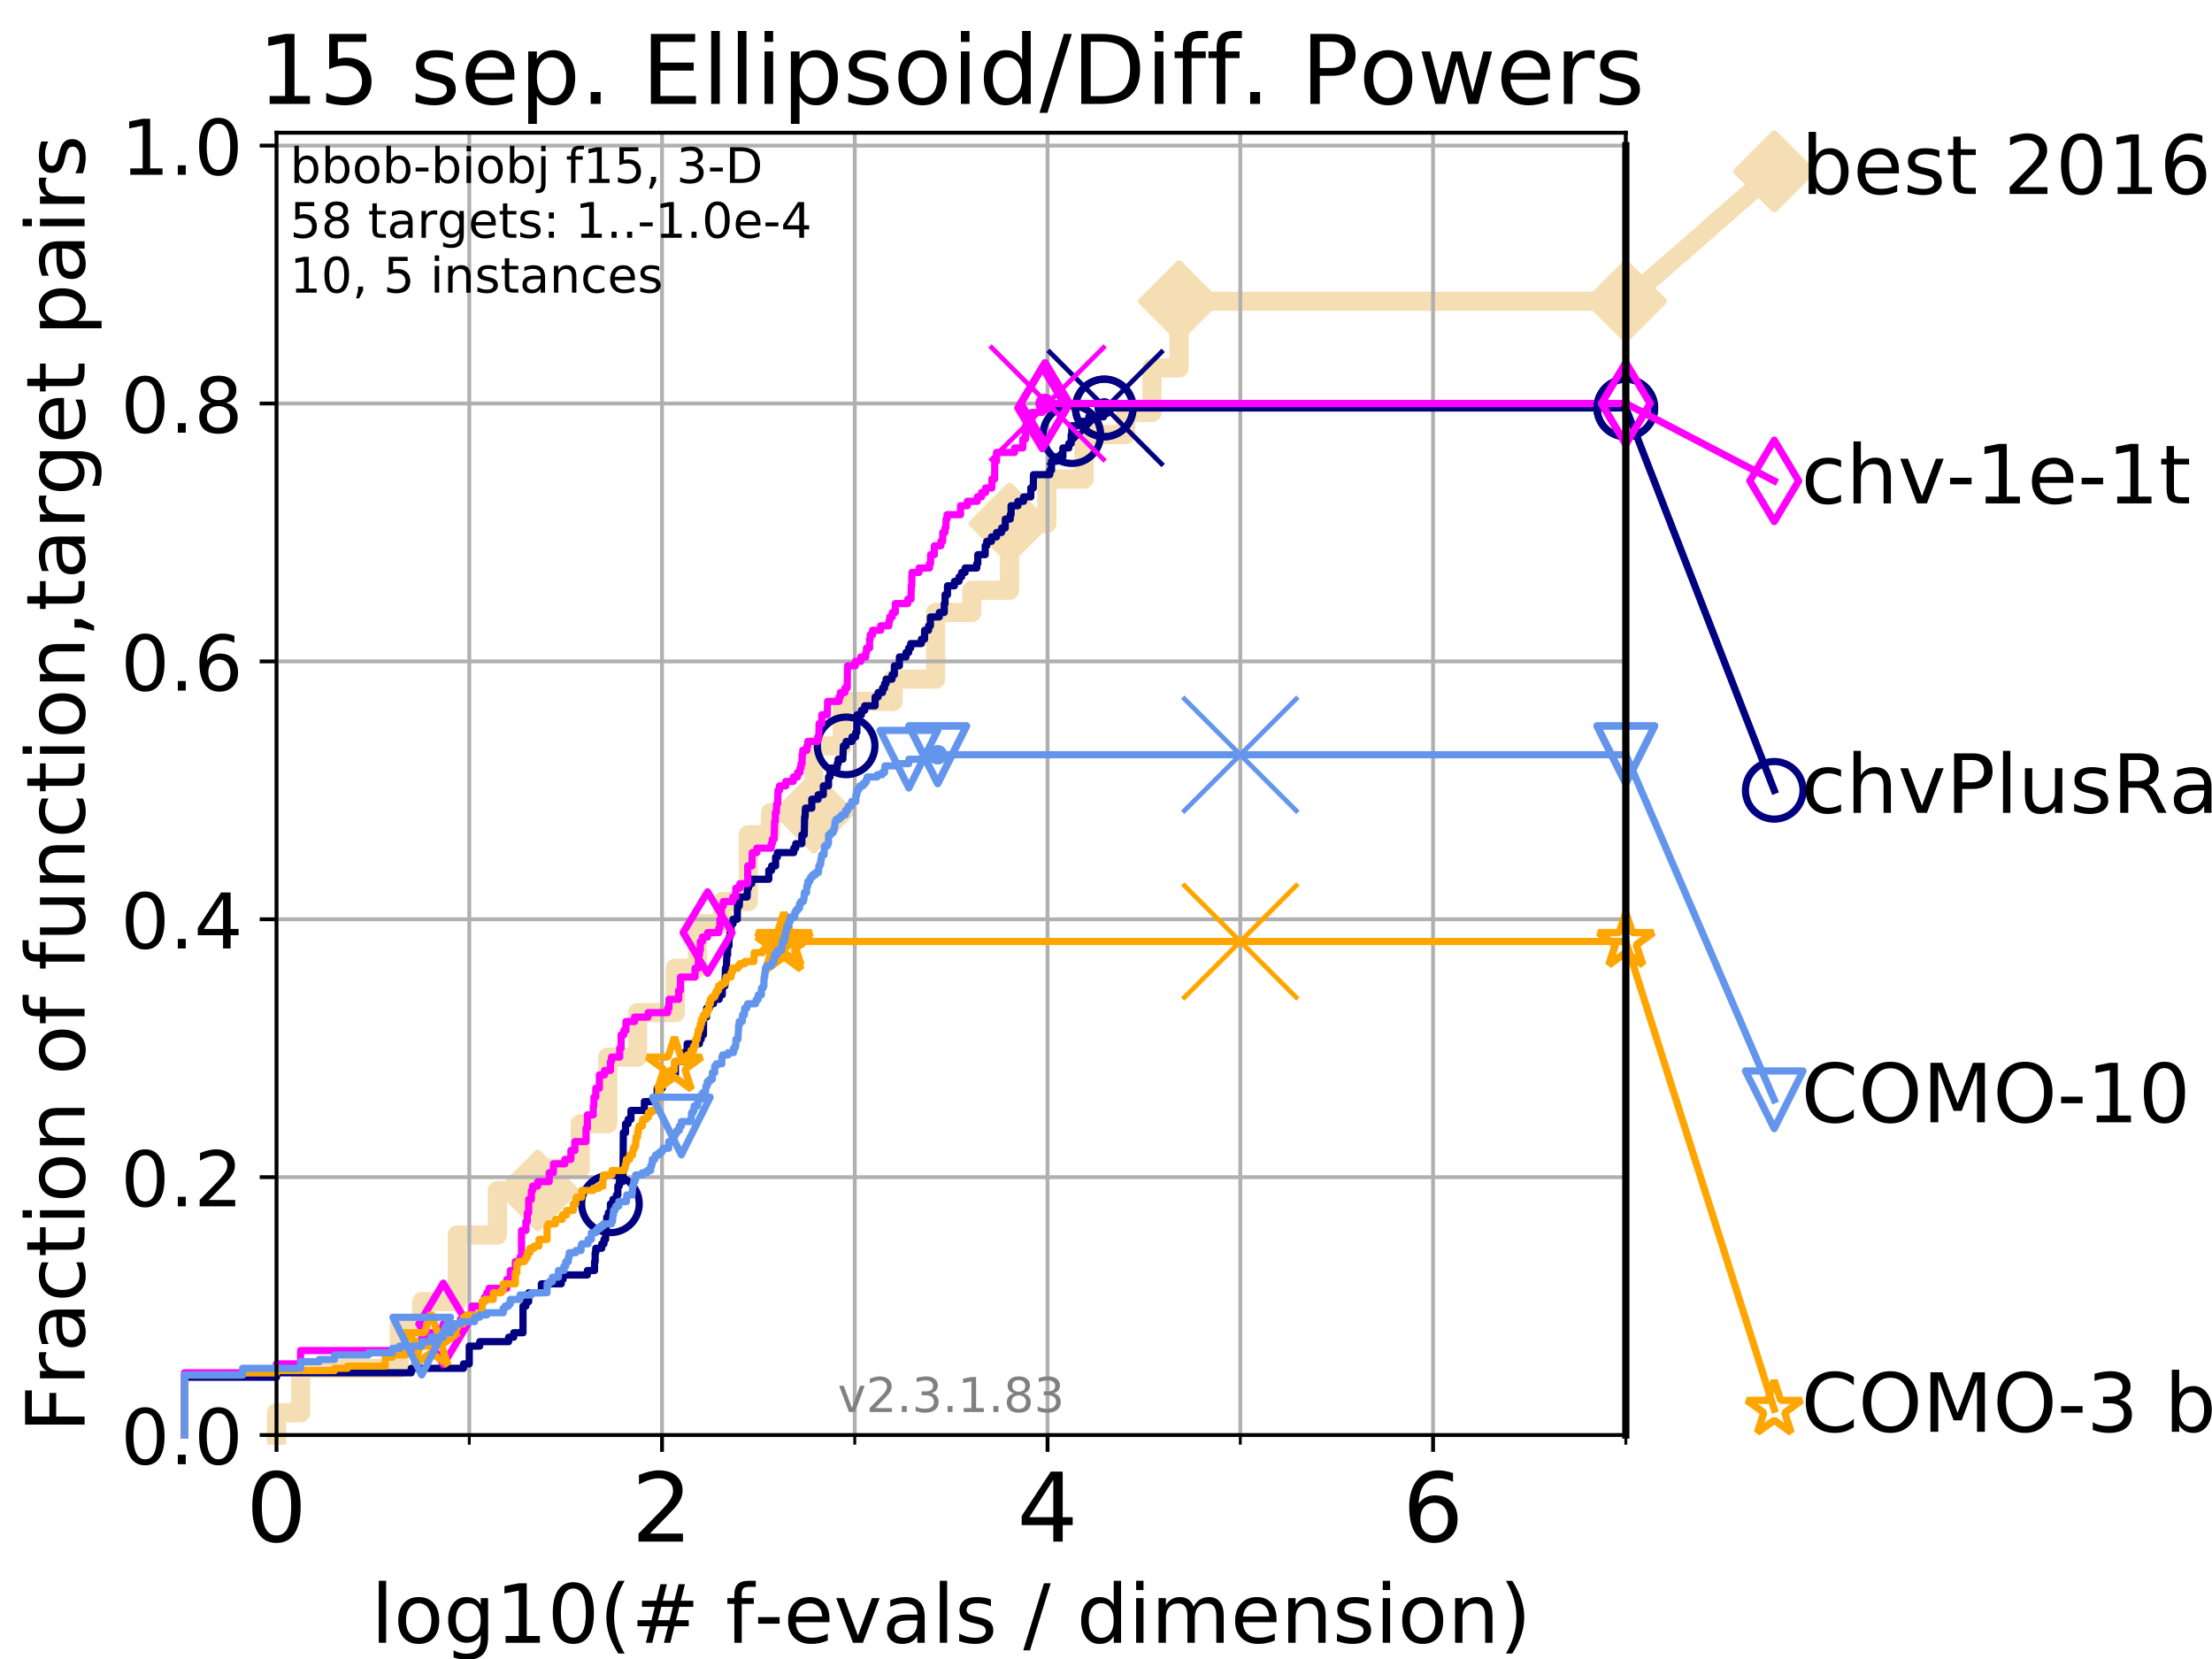 <?xml version="1.0" encoding="utf-8" standalone="no"?>
<!DOCTYPE svg PUBLIC "-//W3C//DTD SVG 1.1//EN"
  "http://www.w3.org/Graphics/SVG/1.1/DTD/svg11.dtd">
<!-- Created with matplotlib (https://matplotlib.org/) -->
<svg height="345.6pt" version="1.1" viewBox="0 0 460.8 345.6" width="460.8pt" xmlns="http://www.w3.org/2000/svg" xmlns:xlink="http://www.w3.org/1999/xlink">
 <defs>
  <style type="text/css">
*{stroke-linecap:butt;stroke-linejoin:round;}
  </style>
 </defs>
 <g id="figure_1">
  <g id="patch_1">
   <path d="M 0 345.6 
L 460.8 345.6 
L 460.8 0 
L 0 0 
z
" style="fill:#ffffff;"/>
  </g>
  <g id="axes_1">
   <g id="patch_2">
    <path d="M 57.6 298.944 
L 338.688 298.944 
L 338.688 27.648 
L 57.6 27.648 
z
" style="fill:#ffffff;"/>
   </g>
   <g id="line2d_1">
    <path d="M 57.6 298.944 
L 57.6 294.313 
L 62.617 294.313 
L 62.617 285.05 
L 83.172 285.05 
L 83.172 275.788 
L 87.85 275.788 
L 87.85 271.157 
L 95.26 271.157 
L 95.26 257.263 
L 103.623 257.263 
L 103.623 248.001 
L 112.026 248.001 
L 112.026 243.37 
L 120.883 243.37 
L 120.883 234.107 
L 126.618 234.107 
L 126.618 220.214 
L 132.816 220.214 
L 132.816 210.951 
L 140.699 210.951 
L 140.699 201.689 
L 145.289 201.689 
L 145.289 192.426 
L 150.486 192.426 
L 150.486 187.795 
L 155.887 187.795 
L 155.887 173.901 
L 160.506 173.901 
L 160.506 169.27 
L 169.522 169.27 
L 169.522 155.377 
L 175.47 155.377 
L 175.47 146.114 
L 186.058 146.114 
L 186.058 141.483 
L 194.901 141.483 
L 194.901 127.589 
L 202.442 127.589 
L 202.442 122.958 
L 210.317 122.958 
L 210.317 109.065 
L 218.071 109.065 
L 218.071 99.802 
L 225.839 99.802 
L 225.839 90.54 
L 234.483 90.54 
L 234.483 85.909 
L 239.975 85.909 
L 239.975 76.646 
L 245.612 76.646 
L 245.612 62.753 
L 338.688 62.753 
" style="fill:none;stroke:#f5deb3;stroke-linecap:square;stroke-width:4;"/>
   </g>
   <g id="line2d_2">
    <defs>
     <path d="M 0 7.778 
L 7.778 0 
L 0 -7.778 
L -7.778 0 
z
" id="ma8a048c6f3" style="stroke:#f5deb3;stroke-linejoin:miter;stroke-width:1.5;"/>
    </defs>
    <g>
     <use style="fill:#f5deb3;stroke:#f5deb3;stroke-linejoin:miter;stroke-width:1.5;" x="112.026" xlink:href="#ma8a048c6f3" y="248.001"/>
     <use style="fill:#f5deb3;stroke:#f5deb3;stroke-linejoin:miter;stroke-width:1.5;" x="169.522" xlink:href="#ma8a048c6f3" y="169.27"/>
     <use style="fill:#f5deb3;stroke:#f5deb3;stroke-linejoin:miter;stroke-width:1.5;" x="210.317" xlink:href="#ma8a048c6f3" y="109.065"/>
     <use style="fill:#f5deb3;stroke:#f5deb3;stroke-linejoin:miter;stroke-width:1.5;" x="245.612" xlink:href="#ma8a048c6f3" y="62.753"/>
     <use style="fill:#f5deb3;stroke:#f5deb3;stroke-linejoin:miter;stroke-width:1.5;" x="338.688" xlink:href="#ma8a048c6f3" y="62.753"/>
    </g>
   </g>
   <g id="line2d_3">
    <path style="fill:none;stroke:#f5deb3;stroke-linecap:square;stroke-width:4;"/>
    <g/>
   </g>
   <g id="line2d_4">
    <path d="M 338.688 62.753 
L 369.608 35.706 
" style="fill:none;stroke:#f5deb3;stroke-linecap:square;stroke-width:4;"/>
    <g>
     <use style="fill:#f5deb3;stroke:#f5deb3;stroke-linejoin:miter;stroke-width:1.5;" x="338.688" xlink:href="#ma8a048c6f3" y="62.753"/>
     <use style="fill:#f5deb3;stroke:#f5deb3;stroke-linejoin:miter;stroke-width:1.5;" x="369.608" xlink:href="#ma8a048c6f3" y="35.706"/>
    </g>
   </g>
   <g id="matplotlib.axis_1">
    <g id="xtick_1">
     <g id="line2d_5">
      <path clip-path="url(#p12c594f107)" d="M 57.6 298.944 
L 57.6 27.648 
" style="fill:none;stroke:#b0b0b0;stroke-linecap:square;stroke-width:0.8;"/>
     </g>
     <g id="line2d_6">
      <defs>
       <path d="M 0 0 
L 0 3.5 
" id="me715614aa0" style="stroke:#000000;stroke-width:0.8;"/>
      </defs>
      <g>
       <use style="stroke:#000000;stroke-width:0.8;" x="57.6" xlink:href="#me715614aa0" y="298.944"/>
      </g>
     </g>
     <g id="text_1">
      <!-- 0 -->
      <defs>
       <path d="M 31.781 66.406 
Q 24.172 66.406 20.328 58.906 
Q 16.5 51.422 16.5 36.375 
Q 16.5 21.391 20.328 13.891 
Q 24.172 6.391 31.781 6.391 
Q 39.453 6.391 43.281 13.891 
Q 47.125 21.391 47.125 36.375 
Q 47.125 51.422 43.281 58.906 
Q 39.453 66.406 31.781 66.406 
z
M 31.781 74.219 
Q 44.047 74.219 50.516 64.516 
Q 56.984 54.828 56.984 36.375 
Q 56.984 17.969 50.516 8.266 
Q 44.047 -1.422 31.781 -1.422 
Q 19.531 -1.422 13.062 8.266 
Q 6.594 17.969 6.594 36.375 
Q 6.594 54.828 13.062 64.516 
Q 19.531 74.219 31.781 74.219 
z
" id="DejaVuSans-48"/>
      </defs>
      <g transform="translate(51.237 321.141)scale(0.2 -0.2)">
       <use xlink:href="#DejaVuSans-48"/>
      </g>
     </g>
    </g>
    <g id="xtick_2">
     <g id="line2d_7">
      <path clip-path="url(#p12c594f107)" d="M 137.911 298.944 
L 137.911 27.648 
" style="fill:none;stroke:#b0b0b0;stroke-linecap:square;stroke-width:0.8;"/>
     </g>
     <g id="line2d_8">
      <g>
       <use style="stroke:#000000;stroke-width:0.8;" x="137.911" xlink:href="#me715614aa0" y="298.944"/>
      </g>
     </g>
     <g id="text_2">
      <!-- 2 -->
      <defs>
       <path d="M 19.188 8.297 
L 53.609 8.297 
L 53.609 0 
L 7.328 0 
L 7.328 8.297 
Q 12.938 14.109 22.625 23.891 
Q 32.328 33.688 34.812 36.531 
Q 39.547 41.844 41.422 45.531 
Q 43.312 49.219 43.312 52.781 
Q 43.312 58.594 39.234 62.25 
Q 35.156 65.922 28.609 65.922 
Q 23.969 65.922 18.812 64.312 
Q 13.672 62.703 7.812 59.422 
L 7.812 69.391 
Q 13.766 71.781 18.938 73 
Q 24.125 74.219 28.422 74.219 
Q 39.75 74.219 46.484 68.547 
Q 53.219 62.891 53.219 53.422 
Q 53.219 48.922 51.531 44.891 
Q 49.859 40.875 45.406 35.406 
Q 44.188 33.984 37.641 27.219 
Q 31.109 20.453 19.188 8.297 
z
" id="DejaVuSans-50"/>
      </defs>
      <g transform="translate(131.548 321.141)scale(0.2 -0.2)">
       <use xlink:href="#DejaVuSans-50"/>
      </g>
     </g>
    </g>
    <g id="xtick_3">
     <g id="line2d_9">
      <path clip-path="url(#p12c594f107)" d="M 218.222 298.944 
L 218.222 27.648 
" style="fill:none;stroke:#b0b0b0;stroke-linecap:square;stroke-width:0.8;"/>
     </g>
     <g id="line2d_10">
      <g>
       <use style="stroke:#000000;stroke-width:0.8;" x="218.222" xlink:href="#me715614aa0" y="298.944"/>
      </g>
     </g>
     <g id="text_3">
      <!-- 4 -->
      <defs>
       <path d="M 37.797 64.312 
L 12.891 25.391 
L 37.797 25.391 
z
M 35.203 72.906 
L 47.609 72.906 
L 47.609 25.391 
L 58.016 25.391 
L 58.016 17.188 
L 47.609 17.188 
L 47.609 0 
L 37.797 0 
L 37.797 17.188 
L 4.891 17.188 
L 4.891 26.703 
z
" id="DejaVuSans-52"/>
      </defs>
      <g transform="translate(211.859 321.141)scale(0.2 -0.2)">
       <use xlink:href="#DejaVuSans-52"/>
      </g>
     </g>
    </g>
    <g id="xtick_4">
     <g id="line2d_11">
      <path clip-path="url(#p12c594f107)" d="M 298.533 298.944 
L 298.533 27.648 
" style="fill:none;stroke:#b0b0b0;stroke-linecap:square;stroke-width:0.8;"/>
     </g>
     <g id="line2d_12">
      <g>
       <use style="stroke:#000000;stroke-width:0.8;" x="298.533" xlink:href="#me715614aa0" y="298.944"/>
      </g>
     </g>
     <g id="text_4">
      <!-- 6 -->
      <defs>
       <path d="M 33.016 40.375 
Q 26.375 40.375 22.484 35.828 
Q 18.609 31.297 18.609 23.391 
Q 18.609 15.531 22.484 10.953 
Q 26.375 6.391 33.016 6.391 
Q 39.656 6.391 43.531 10.953 
Q 47.406 15.531 47.406 23.391 
Q 47.406 31.297 43.531 35.828 
Q 39.656 40.375 33.016 40.375 
z
M 52.594 71.297 
L 52.594 62.312 
Q 48.875 64.062 45.094 64.984 
Q 41.312 65.922 37.594 65.922 
Q 27.828 65.922 22.672 59.328 
Q 17.531 52.734 16.797 39.406 
Q 19.672 43.656 24.016 45.922 
Q 28.375 48.188 33.594 48.188 
Q 44.578 48.188 50.953 41.516 
Q 57.328 34.859 57.328 23.391 
Q 57.328 12.156 50.688 5.359 
Q 44.047 -1.422 33.016 -1.422 
Q 20.359 -1.422 13.672 8.266 
Q 6.984 17.969 6.984 36.375 
Q 6.984 53.656 15.188 63.938 
Q 23.391 74.219 37.203 74.219 
Q 40.922 74.219 44.703 73.484 
Q 48.484 72.75 52.594 71.297 
z
" id="DejaVuSans-54"/>
      </defs>
      <g transform="translate(292.17 321.141)scale(0.2 -0.2)">
       <use xlink:href="#DejaVuSans-54"/>
      </g>
     </g>
    </g>
    <g id="xtick_5">
     <g id="line2d_13">
      <path clip-path="url(#p12c594f107)" d="M 97.755 298.944 
L 97.755 27.648 
" style="fill:none;stroke:#b0b0b0;stroke-linecap:square;stroke-width:0.8;"/>
     </g>
     <g id="line2d_14">
      <defs>
       <path d="M 0 0 
L 0 2 
" id="m2524d5064d" style="stroke:#000000;stroke-width:0.6;"/>
      </defs>
      <g>
       <use style="stroke:#000000;stroke-width:0.6;" x="97.755" xlink:href="#m2524d5064d" y="298.944"/>
      </g>
     </g>
    </g>
    <g id="xtick_6">
     <g id="line2d_15">
      <path clip-path="url(#p12c594f107)" d="M 178.066 298.944 
L 178.066 27.648 
" style="fill:none;stroke:#b0b0b0;stroke-linecap:square;stroke-width:0.8;"/>
     </g>
     <g id="line2d_16">
      <g>
       <use style="stroke:#000000;stroke-width:0.6;" x="178.066" xlink:href="#m2524d5064d" y="298.944"/>
      </g>
     </g>
    </g>
    <g id="xtick_7">
     <g id="line2d_17">
      <path clip-path="url(#p12c594f107)" d="M 258.377 298.944 
L 258.377 27.648 
" style="fill:none;stroke:#b0b0b0;stroke-linecap:square;stroke-width:0.8;"/>
     </g>
     <g id="line2d_18">
      <g>
       <use style="stroke:#000000;stroke-width:0.6;" x="258.377" xlink:href="#m2524d5064d" y="298.944"/>
      </g>
     </g>
    </g>
    <g id="xtick_8">
     <g id="line2d_19">
      <path clip-path="url(#p12c594f107)" d="M 338.688 298.944 
L 338.688 27.648 
" style="fill:none;stroke:#b0b0b0;stroke-linecap:square;stroke-width:0.8;"/>
     </g>
     <g id="line2d_20">
      <g>
       <use style="stroke:#000000;stroke-width:0.6;" x="338.688" xlink:href="#m2524d5064d" y="298.944"/>
      </g>
     </g>
    </g>
    <g id="text_5">
     <!-- log10(# f-evals / dimension) -->
     <defs>
      <path d="M 9.422 75.984 
L 18.406 75.984 
L 18.406 0 
L 9.422 0 
z
" id="DejaVuSans-108"/>
      <path d="M 30.609 48.391 
Q 23.391 48.391 19.188 42.75 
Q 14.984 37.109 14.984 27.297 
Q 14.984 17.484 19.156 11.844 
Q 23.344 6.203 30.609 6.203 
Q 37.797 6.203 41.984 11.859 
Q 46.188 17.531 46.188 27.297 
Q 46.188 37.016 41.984 42.703 
Q 37.797 48.391 30.609 48.391 
z
M 30.609 56 
Q 42.328 56 49.016 48.375 
Q 55.719 40.766 55.719 27.297 
Q 55.719 13.875 49.016 6.219 
Q 42.328 -1.422 30.609 -1.422 
Q 18.844 -1.422 12.172 6.219 
Q 5.516 13.875 5.516 27.297 
Q 5.516 40.766 12.172 48.375 
Q 18.844 56 30.609 56 
z
" id="DejaVuSans-111"/>
      <path d="M 45.406 27.984 
Q 45.406 37.75 41.375 43.109 
Q 37.359 48.484 30.078 48.484 
Q 22.859 48.484 18.828 43.109 
Q 14.797 37.75 14.797 27.984 
Q 14.797 18.266 18.828 12.891 
Q 22.859 7.516 30.078 7.516 
Q 37.359 7.516 41.375 12.891 
Q 45.406 18.266 45.406 27.984 
z
M 54.391 6.781 
Q 54.391 -7.172 48.188 -13.984 
Q 42 -20.797 29.203 -20.797 
Q 24.469 -20.797 20.266 -20.094 
Q 16.062 -19.391 12.109 -17.922 
L 12.109 -9.188 
Q 16.062 -11.328 19.922 -12.344 
Q 23.781 -13.375 27.781 -13.375 
Q 36.625 -13.375 41.016 -8.766 
Q 45.406 -4.156 45.406 5.172 
L 45.406 9.625 
Q 42.625 4.781 38.281 2.391 
Q 33.938 0 27.875 0 
Q 17.828 0 11.672 7.656 
Q 5.516 15.328 5.516 27.984 
Q 5.516 40.672 11.672 48.328 
Q 17.828 56 27.875 56 
Q 33.938 56 38.281 53.609 
Q 42.625 51.219 45.406 46.391 
L 45.406 54.688 
L 54.391 54.688 
z
" id="DejaVuSans-103"/>
      <path d="M 12.406 8.297 
L 28.516 8.297 
L 28.516 63.922 
L 10.984 60.406 
L 10.984 69.391 
L 28.422 72.906 
L 38.281 72.906 
L 38.281 8.297 
L 54.391 8.297 
L 54.391 0 
L 12.406 0 
z
" id="DejaVuSans-49"/>
      <path d="M 31 75.875 
Q 24.469 64.656 21.281 53.656 
Q 18.109 42.672 18.109 31.391 
Q 18.109 20.125 21.312 9.062 
Q 24.516 -2 31 -13.188 
L 23.188 -13.188 
Q 15.875 -1.703 12.234 9.375 
Q 8.594 20.453 8.594 31.391 
Q 8.594 42.281 12.203 53.312 
Q 15.828 64.359 23.188 75.875 
z
" id="DejaVuSans-40"/>
      <path d="M 51.125 44 
L 36.922 44 
L 32.812 27.688 
L 47.125 27.688 
z
M 43.797 71.781 
L 38.719 51.516 
L 52.984 51.516 
L 58.109 71.781 
L 65.922 71.781 
L 60.891 51.516 
L 76.125 51.516 
L 76.125 44 
L 58.984 44 
L 54.984 27.688 
L 70.516 27.688 
L 70.516 20.219 
L 53.078 20.219 
L 48 0 
L 40.188 0 
L 45.219 20.219 
L 30.906 20.219 
L 25.875 0 
L 18.016 0 
L 23.094 20.219 
L 7.719 20.219 
L 7.719 27.688 
L 24.906 27.688 
L 29 44 
L 13.281 44 
L 13.281 51.516 
L 30.906 51.516 
L 35.891 71.781 
z
" id="DejaVuSans-35"/>
      <path id="DejaVuSans-32"/>
      <path d="M 37.109 75.984 
L 37.109 68.5 
L 28.516 68.5 
Q 23.688 68.5 21.797 66.547 
Q 19.922 64.594 19.922 59.516 
L 19.922 54.688 
L 34.719 54.688 
L 34.719 47.703 
L 19.922 47.703 
L 19.922 0 
L 10.891 0 
L 10.891 47.703 
L 2.297 47.703 
L 2.297 54.688 
L 10.891 54.688 
L 10.891 58.5 
Q 10.891 67.625 15.141 71.797 
Q 19.391 75.984 28.609 75.984 
z
" id="DejaVuSans-102"/>
      <path d="M 4.891 31.391 
L 31.203 31.391 
L 31.203 23.391 
L 4.891 23.391 
z
" id="DejaVuSans-45"/>
      <path d="M 56.203 29.594 
L 56.203 25.203 
L 14.891 25.203 
Q 15.484 15.922 20.484 11.062 
Q 25.484 6.203 34.422 6.203 
Q 39.594 6.203 44.453 7.469 
Q 49.312 8.734 54.109 11.281 
L 54.109 2.781 
Q 49.266 0.734 44.188 -0.344 
Q 39.109 -1.422 33.891 -1.422 
Q 20.797 -1.422 13.156 6.188 
Q 5.516 13.812 5.516 26.812 
Q 5.516 40.234 12.766 48.109 
Q 20.016 56 32.328 56 
Q 43.359 56 49.781 48.891 
Q 56.203 41.797 56.203 29.594 
z
M 47.219 32.234 
Q 47.125 39.594 43.094 43.984 
Q 39.062 48.391 32.422 48.391 
Q 24.906 48.391 20.391 44.141 
Q 15.875 39.891 15.188 32.172 
z
" id="DejaVuSans-101"/>
      <path d="M 2.984 54.688 
L 12.5 54.688 
L 29.594 8.797 
L 46.688 54.688 
L 56.203 54.688 
L 35.688 0 
L 23.484 0 
z
" id="DejaVuSans-118"/>
      <path d="M 34.281 27.484 
Q 23.391 27.484 19.188 25 
Q 14.984 22.516 14.984 16.5 
Q 14.984 11.719 18.141 8.906 
Q 21.297 6.109 26.703 6.109 
Q 34.188 6.109 38.703 11.406 
Q 43.219 16.703 43.219 25.484 
L 43.219 27.484 
z
M 52.203 31.203 
L 52.203 0 
L 43.219 0 
L 43.219 8.297 
Q 40.141 3.328 35.547 0.953 
Q 30.953 -1.422 24.312 -1.422 
Q 15.922 -1.422 10.953 3.297 
Q 6 8.016 6 15.922 
Q 6 25.141 12.172 29.828 
Q 18.359 34.516 30.609 34.516 
L 43.219 34.516 
L 43.219 35.406 
Q 43.219 41.609 39.141 45 
Q 35.062 48.391 27.688 48.391 
Q 23 48.391 18.547 47.266 
Q 14.109 46.141 10.016 43.891 
L 10.016 52.203 
Q 14.938 54.109 19.578 55.047 
Q 24.219 56 28.609 56 
Q 40.484 56 46.344 49.844 
Q 52.203 43.703 52.203 31.203 
z
" id="DejaVuSans-97"/>
      <path d="M 44.281 53.078 
L 44.281 44.578 
Q 40.484 46.531 36.375 47.5 
Q 32.281 48.484 27.875 48.484 
Q 21.188 48.484 17.844 46.438 
Q 14.5 44.391 14.5 40.281 
Q 14.5 37.156 16.891 35.375 
Q 19.281 33.594 26.516 31.984 
L 29.594 31.297 
Q 39.156 29.25 43.188 25.516 
Q 47.219 21.781 47.219 15.094 
Q 47.219 7.469 41.188 3.016 
Q 35.156 -1.422 24.609 -1.422 
Q 20.219 -1.422 15.453 -0.562 
Q 10.688 0.297 5.422 2 
L 5.422 11.281 
Q 10.406 8.688 15.234 7.391 
Q 20.062 6.109 24.812 6.109 
Q 31.156 6.109 34.562 8.281 
Q 37.984 10.453 37.984 14.406 
Q 37.984 18.062 35.516 20.016 
Q 33.062 21.969 24.703 23.781 
L 21.578 24.516 
Q 13.234 26.266 9.516 29.906 
Q 5.812 33.547 5.812 39.891 
Q 5.812 47.609 11.281 51.797 
Q 16.75 56 26.812 56 
Q 31.781 56 36.172 55.266 
Q 40.578 54.547 44.281 53.078 
z
" id="DejaVuSans-115"/>
      <path d="M 25.391 72.906 
L 33.688 72.906 
L 8.297 -9.281 
L 0 -9.281 
z
" id="DejaVuSans-47"/>
      <path d="M 45.406 46.391 
L 45.406 75.984 
L 54.391 75.984 
L 54.391 0 
L 45.406 0 
L 45.406 8.203 
Q 42.578 3.328 38.25 0.953 
Q 33.938 -1.422 27.875 -1.422 
Q 17.969 -1.422 11.734 6.484 
Q 5.516 14.406 5.516 27.297 
Q 5.516 40.188 11.734 48.094 
Q 17.969 56 27.875 56 
Q 33.938 56 38.25 53.625 
Q 42.578 51.266 45.406 46.391 
z
M 14.797 27.297 
Q 14.797 17.391 18.875 11.75 
Q 22.953 6.109 30.078 6.109 
Q 37.203 6.109 41.297 11.75 
Q 45.406 17.391 45.406 27.297 
Q 45.406 37.203 41.297 42.844 
Q 37.203 48.484 30.078 48.484 
Q 22.953 48.484 18.875 42.844 
Q 14.797 37.203 14.797 27.297 
z
" id="DejaVuSans-100"/>
      <path d="M 9.422 54.688 
L 18.406 54.688 
L 18.406 0 
L 9.422 0 
z
M 9.422 75.984 
L 18.406 75.984 
L 18.406 64.594 
L 9.422 64.594 
z
" id="DejaVuSans-105"/>
      <path d="M 52 44.188 
Q 55.375 50.25 60.062 53.125 
Q 64.75 56 71.094 56 
Q 79.641 56 84.281 50.016 
Q 88.922 44.047 88.922 33.016 
L 88.922 0 
L 79.891 0 
L 79.891 32.719 
Q 79.891 40.578 77.094 44.375 
Q 74.312 48.188 68.609 48.188 
Q 61.625 48.188 57.562 43.547 
Q 53.516 38.922 53.516 30.906 
L 53.516 0 
L 44.484 0 
L 44.484 32.719 
Q 44.484 40.625 41.703 44.406 
Q 38.922 48.188 33.109 48.188 
Q 26.219 48.188 22.156 43.531 
Q 18.109 38.875 18.109 30.906 
L 18.109 0 
L 9.078 0 
L 9.078 54.688 
L 18.109 54.688 
L 18.109 46.188 
Q 21.188 51.219 25.484 53.609 
Q 29.781 56 35.688 56 
Q 41.656 56 45.828 52.969 
Q 50 49.953 52 44.188 
z
" id="DejaVuSans-109"/>
      <path d="M 54.891 33.016 
L 54.891 0 
L 45.906 0 
L 45.906 32.719 
Q 45.906 40.484 42.875 44.328 
Q 39.844 48.188 33.797 48.188 
Q 26.516 48.188 22.312 43.547 
Q 18.109 38.922 18.109 30.906 
L 18.109 0 
L 9.078 0 
L 9.078 54.688 
L 18.109 54.688 
L 18.109 46.188 
Q 21.344 51.125 25.703 53.562 
Q 30.078 56 35.797 56 
Q 45.219 56 50.047 50.172 
Q 54.891 44.344 54.891 33.016 
z
" id="DejaVuSans-110"/>
      <path d="M 8.016 75.875 
L 15.828 75.875 
Q 23.141 64.359 26.781 53.312 
Q 30.422 42.281 30.422 31.391 
Q 30.422 20.453 26.781 9.375 
Q 23.141 -1.703 15.828 -13.188 
L 8.016 -13.188 
Q 14.5 -2 17.703 9.062 
Q 20.906 20.125 20.906 31.391 
Q 20.906 42.672 17.703 53.656 
Q 14.5 64.656 8.016 75.875 
z
" id="DejaVuSans-41"/>
     </defs>
     <g transform="translate(77.303 342.218)scale(0.17 -0.17)">
      <use xlink:href="#DejaVuSans-108"/>
      <use x="27.783" xlink:href="#DejaVuSans-111"/>
      <use x="88.965" xlink:href="#DejaVuSans-103"/>
      <use x="152.441" xlink:href="#DejaVuSans-49"/>
      <use x="216.064" xlink:href="#DejaVuSans-48"/>
      <use x="279.688" xlink:href="#DejaVuSans-40"/>
      <use x="318.701" xlink:href="#DejaVuSans-35"/>
      <use x="402.49" xlink:href="#DejaVuSans-32"/>
      <use x="434.277" xlink:href="#DejaVuSans-102"/>
      <use x="469.404" xlink:href="#DejaVuSans-45"/>
      <use x="505.488" xlink:href="#DejaVuSans-101"/>
      <use x="567.012" xlink:href="#DejaVuSans-118"/>
      <use x="626.191" xlink:href="#DejaVuSans-97"/>
      <use x="687.471" xlink:href="#DejaVuSans-108"/>
      <use x="715.254" xlink:href="#DejaVuSans-115"/>
      <use x="767.354" xlink:href="#DejaVuSans-32"/>
      <use x="799.141" xlink:href="#DejaVuSans-47"/>
      <use x="832.832" xlink:href="#DejaVuSans-32"/>
      <use x="864.619" xlink:href="#DejaVuSans-100"/>
      <use x="928.096" xlink:href="#DejaVuSans-105"/>
      <use x="955.879" xlink:href="#DejaVuSans-109"/>
      <use x="1053.291" xlink:href="#DejaVuSans-101"/>
      <use x="1114.814" xlink:href="#DejaVuSans-110"/>
      <use x="1178.193" xlink:href="#DejaVuSans-115"/>
      <use x="1230.293" xlink:href="#DejaVuSans-105"/>
      <use x="1258.076" xlink:href="#DejaVuSans-111"/>
      <use x="1319.258" xlink:href="#DejaVuSans-110"/>
      <use x="1382.637" xlink:href="#DejaVuSans-41"/>
     </g>
    </g>
   </g>
   <g id="matplotlib.axis_2">
    <g id="ytick_1">
     <g id="line2d_21">
      <path clip-path="url(#p12c594f107)" d="M 57.6 298.944 
L 338.688 298.944 
" style="fill:none;stroke:#b0b0b0;stroke-linecap:square;stroke-width:0.8;"/>
     </g>
     <g id="line2d_22">
      <defs>
       <path d="M 0 0 
L -3.5 0 
" id="me9d0eba0f7" style="stroke:#000000;stroke-width:0.8;"/>
      </defs>
      <g>
       <use style="stroke:#000000;stroke-width:0.8;" x="57.6" xlink:href="#me9d0eba0f7" y="298.944"/>
      </g>
     </g>
     <g id="text_6">
      <!-- 0.0 -->
      <defs>
       <path d="M 10.688 12.406 
L 21 12.406 
L 21 0 
L 10.688 0 
z
" id="DejaVuSans-46"/>
      </defs>
      <g transform="translate(25.155 305.023)scale(0.16 -0.16)">
       <use xlink:href="#DejaVuSans-48"/>
       <use x="63.623" xlink:href="#DejaVuSans-46"/>
       <use x="95.41" xlink:href="#DejaVuSans-48"/>
      </g>
     </g>
    </g>
    <g id="ytick_2">
     <g id="line2d_23">
      <path clip-path="url(#p12c594f107)" d="M 57.6 245.222 
L 338.688 245.222 
" style="fill:none;stroke:#b0b0b0;stroke-linecap:square;stroke-width:0.8;"/>
     </g>
     <g id="line2d_24">
      <g>
       <use style="stroke:#000000;stroke-width:0.8;" x="57.6" xlink:href="#me9d0eba0f7" y="245.222"/>
      </g>
     </g>
     <g id="text_7">
      <!-- 0.2 -->
      <g transform="translate(25.155 251.301)scale(0.16 -0.16)">
       <use xlink:href="#DejaVuSans-48"/>
       <use x="63.623" xlink:href="#DejaVuSans-46"/>
       <use x="95.41" xlink:href="#DejaVuSans-50"/>
      </g>
     </g>
    </g>
    <g id="ytick_3">
     <g id="line2d_25">
      <path clip-path="url(#p12c594f107)" d="M 57.6 191.5 
L 338.688 191.5 
" style="fill:none;stroke:#b0b0b0;stroke-linecap:square;stroke-width:0.8;"/>
     </g>
     <g id="line2d_26">
      <g>
       <use style="stroke:#000000;stroke-width:0.8;" x="57.6" xlink:href="#me9d0eba0f7" y="191.5"/>
      </g>
     </g>
     <g id="text_8">
      <!-- 0.4 -->
      <g transform="translate(25.155 197.579)scale(0.16 -0.16)">
       <use xlink:href="#DejaVuSans-48"/>
       <use x="63.623" xlink:href="#DejaVuSans-46"/>
       <use x="95.41" xlink:href="#DejaVuSans-52"/>
      </g>
     </g>
    </g>
    <g id="ytick_4">
     <g id="line2d_27">
      <path clip-path="url(#p12c594f107)" d="M 57.6 137.778 
L 338.688 137.778 
" style="fill:none;stroke:#b0b0b0;stroke-linecap:square;stroke-width:0.8;"/>
     </g>
     <g id="line2d_28">
      <g>
       <use style="stroke:#000000;stroke-width:0.8;" x="57.6" xlink:href="#me9d0eba0f7" y="137.778"/>
      </g>
     </g>
     <g id="text_9">
      <!-- 0.6 -->
      <g transform="translate(25.155 143.857)scale(0.16 -0.16)">
       <use xlink:href="#DejaVuSans-48"/>
       <use x="63.623" xlink:href="#DejaVuSans-46"/>
       <use x="95.41" xlink:href="#DejaVuSans-54"/>
      </g>
     </g>
    </g>
    <g id="ytick_5">
     <g id="line2d_29">
      <path clip-path="url(#p12c594f107)" d="M 57.6 84.056 
L 338.688 84.056 
" style="fill:none;stroke:#b0b0b0;stroke-linecap:square;stroke-width:0.8;"/>
     </g>
     <g id="line2d_30">
      <g>
       <use style="stroke:#000000;stroke-width:0.8;" x="57.6" xlink:href="#me9d0eba0f7" y="84.056"/>
      </g>
     </g>
     <g id="text_10">
      <!-- 0.8 -->
      <defs>
       <path d="M 31.781 34.625 
Q 24.75 34.625 20.719 30.859 
Q 16.703 27.094 16.703 20.516 
Q 16.703 13.922 20.719 10.156 
Q 24.75 6.391 31.781 6.391 
Q 38.812 6.391 42.859 10.172 
Q 46.922 13.969 46.922 20.516 
Q 46.922 27.094 42.891 30.859 
Q 38.875 34.625 31.781 34.625 
z
M 21.922 38.812 
Q 15.578 40.375 12.031 44.719 
Q 8.5 49.078 8.5 55.328 
Q 8.5 64.062 14.719 69.141 
Q 20.953 74.219 31.781 74.219 
Q 42.672 74.219 48.875 69.141 
Q 55.078 64.062 55.078 55.328 
Q 55.078 49.078 51.531 44.719 
Q 48 40.375 41.703 38.812 
Q 48.828 37.156 52.797 32.312 
Q 56.781 27.484 56.781 20.516 
Q 56.781 9.906 50.312 4.234 
Q 43.844 -1.422 31.781 -1.422 
Q 19.734 -1.422 13.25 4.234 
Q 6.781 9.906 6.781 20.516 
Q 6.781 27.484 10.781 32.312 
Q 14.797 37.156 21.922 38.812 
z
M 18.312 54.391 
Q 18.312 48.734 21.844 45.562 
Q 25.391 42.391 31.781 42.391 
Q 38.141 42.391 41.719 45.562 
Q 45.312 48.734 45.312 54.391 
Q 45.312 60.062 41.719 63.234 
Q 38.141 66.406 31.781 66.406 
Q 25.391 66.406 21.844 63.234 
Q 18.312 60.062 18.312 54.391 
z
" id="DejaVuSans-56"/>
      </defs>
      <g transform="translate(25.155 90.135)scale(0.16 -0.16)">
       <use xlink:href="#DejaVuSans-48"/>
       <use x="63.623" xlink:href="#DejaVuSans-46"/>
       <use x="95.41" xlink:href="#DejaVuSans-56"/>
      </g>
     </g>
    </g>
    <g id="ytick_6">
     <g id="line2d_31">
      <path clip-path="url(#p12c594f107)" d="M 57.6 30.334 
L 338.688 30.334 
" style="fill:none;stroke:#b0b0b0;stroke-linecap:square;stroke-width:0.8;"/>
     </g>
     <g id="line2d_32">
      <g>
       <use style="stroke:#000000;stroke-width:0.8;" x="57.6" xlink:href="#me9d0eba0f7" y="30.334"/>
      </g>
     </g>
     <g id="text_11">
      <!-- 1.0 -->
      <g transform="translate(25.155 36.413)scale(0.16 -0.16)">
       <use xlink:href="#DejaVuSans-49"/>
       <use x="63.623" xlink:href="#DejaVuSans-46"/>
       <use x="95.41" xlink:href="#DejaVuSans-48"/>
      </g>
     </g>
    </g>
    <g id="text_12">
     <!-- Fraction of function,target pairs -->
     <defs>
      <path d="M 9.812 72.906 
L 51.703 72.906 
L 51.703 64.594 
L 19.672 64.594 
L 19.672 43.109 
L 48.578 43.109 
L 48.578 34.812 
L 19.672 34.812 
L 19.672 0 
L 9.812 0 
z
" id="DejaVuSans-70"/>
      <path d="M 41.109 46.297 
Q 39.594 47.172 37.812 47.578 
Q 36.031 48 33.891 48 
Q 26.266 48 22.188 43.047 
Q 18.109 38.094 18.109 28.812 
L 18.109 0 
L 9.078 0 
L 9.078 54.688 
L 18.109 54.688 
L 18.109 46.188 
Q 20.953 51.172 25.484 53.578 
Q 30.031 56 36.531 56 
Q 37.453 56 38.578 55.875 
Q 39.703 55.766 41.062 55.516 
z
" id="DejaVuSans-114"/>
      <path d="M 48.781 52.594 
L 48.781 44.188 
Q 44.969 46.297 41.141 47.344 
Q 37.312 48.391 33.406 48.391 
Q 24.656 48.391 19.812 42.844 
Q 14.984 37.312 14.984 27.297 
Q 14.984 17.281 19.812 11.734 
Q 24.656 6.203 33.406 6.203 
Q 37.312 6.203 41.141 7.25 
Q 44.969 8.297 48.781 10.406 
L 48.781 2.094 
Q 45.016 0.344 40.984 -0.531 
Q 36.969 -1.422 32.422 -1.422 
Q 20.062 -1.422 12.781 6.344 
Q 5.516 14.109 5.516 27.297 
Q 5.516 40.672 12.859 48.328 
Q 20.219 56 33.016 56 
Q 37.156 56 41.109 55.141 
Q 45.062 54.297 48.781 52.594 
z
" id="DejaVuSans-99"/>
      <path d="M 18.312 70.219 
L 18.312 54.688 
L 36.812 54.688 
L 36.812 47.703 
L 18.312 47.703 
L 18.312 18.016 
Q 18.312 11.328 20.141 9.422 
Q 21.969 7.516 27.594 7.516 
L 36.812 7.516 
L 36.812 0 
L 27.594 0 
Q 17.188 0 13.234 3.875 
Q 9.281 7.766 9.281 18.016 
L 9.281 47.703 
L 2.688 47.703 
L 2.688 54.688 
L 9.281 54.688 
L 9.281 70.219 
z
" id="DejaVuSans-116"/>
      <path d="M 8.5 21.578 
L 8.5 54.688 
L 17.484 54.688 
L 17.484 21.922 
Q 17.484 14.156 20.5 10.266 
Q 23.531 6.391 29.594 6.391 
Q 36.859 6.391 41.078 11.031 
Q 45.312 15.672 45.312 23.688 
L 45.312 54.688 
L 54.297 54.688 
L 54.297 0 
L 45.312 0 
L 45.312 8.406 
Q 42.047 3.422 37.719 1 
Q 33.406 -1.422 27.688 -1.422 
Q 18.266 -1.422 13.375 4.438 
Q 8.5 10.297 8.5 21.578 
z
M 31.109 56 
z
" id="DejaVuSans-117"/>
      <path d="M 11.719 12.406 
L 22.016 12.406 
L 22.016 4 
L 14.016 -11.625 
L 7.719 -11.625 
L 11.719 4 
z
" id="DejaVuSans-44"/>
      <path d="M 18.109 8.203 
L 18.109 -20.797 
L 9.078 -20.797 
L 9.078 54.688 
L 18.109 54.688 
L 18.109 46.391 
Q 20.953 51.266 25.266 53.625 
Q 29.594 56 35.594 56 
Q 45.562 56 51.781 48.094 
Q 58.016 40.188 58.016 27.297 
Q 58.016 14.406 51.781 6.484 
Q 45.562 -1.422 35.594 -1.422 
Q 29.594 -1.422 25.266 0.953 
Q 20.953 3.328 18.109 8.203 
z
M 48.688 27.297 
Q 48.688 37.203 44.609 42.844 
Q 40.531 48.484 33.406 48.484 
Q 26.266 48.484 22.188 42.844 
Q 18.109 37.203 18.109 27.297 
Q 18.109 17.391 22.188 11.75 
Q 26.266 6.109 33.406 6.109 
Q 40.531 6.109 44.609 11.75 
Q 48.688 17.391 48.688 27.297 
z
" id="DejaVuSans-112"/>
     </defs>
     <g transform="translate(17.62 298.435)rotate(-90)scale(0.17 -0.17)">
      <use xlink:href="#DejaVuSans-70"/>
      <use x="57.41" xlink:href="#DejaVuSans-114"/>
      <use x="98.523" xlink:href="#DejaVuSans-97"/>
      <use x="159.803" xlink:href="#DejaVuSans-99"/>
      <use x="214.783" xlink:href="#DejaVuSans-116"/>
      <use x="253.992" xlink:href="#DejaVuSans-105"/>
      <use x="281.775" xlink:href="#DejaVuSans-111"/>
      <use x="342.957" xlink:href="#DejaVuSans-110"/>
      <use x="406.336" xlink:href="#DejaVuSans-32"/>
      <use x="438.123" xlink:href="#DejaVuSans-111"/>
      <use x="499.305" xlink:href="#DejaVuSans-102"/>
      <use x="534.51" xlink:href="#DejaVuSans-32"/>
      <use x="566.297" xlink:href="#DejaVuSans-102"/>
      <use x="601.502" xlink:href="#DejaVuSans-117"/>
      <use x="664.881" xlink:href="#DejaVuSans-110"/>
      <use x="728.26" xlink:href="#DejaVuSans-99"/>
      <use x="783.24" xlink:href="#DejaVuSans-116"/>
      <use x="822.449" xlink:href="#DejaVuSans-105"/>
      <use x="850.232" xlink:href="#DejaVuSans-111"/>
      <use x="911.414" xlink:href="#DejaVuSans-110"/>
      <use x="974.793" xlink:href="#DejaVuSans-44"/>
      <use x="1006.58" xlink:href="#DejaVuSans-116"/>
      <use x="1045.789" xlink:href="#DejaVuSans-97"/>
      <use x="1107.068" xlink:href="#DejaVuSans-114"/>
      <use x="1148.166" xlink:href="#DejaVuSans-103"/>
      <use x="1211.643" xlink:href="#DejaVuSans-101"/>
      <use x="1273.166" xlink:href="#DejaVuSans-116"/>
      <use x="1312.375" xlink:href="#DejaVuSans-32"/>
      <use x="1344.162" xlink:href="#DejaVuSans-112"/>
      <use x="1407.639" xlink:href="#DejaVuSans-97"/>
      <use x="1468.918" xlink:href="#DejaVuSans-105"/>
      <use x="1496.701" xlink:href="#DejaVuSans-114"/>
      <use x="1537.814" xlink:href="#DejaVuSans-115"/>
     </g>
    </g>
   </g>
   <g id="line2d_33">
    <defs>
     <path d="M 0 1.5 
C 0.398 1.5 0.779 1.342 1.061 1.061 
C 1.342 0.779 1.5 0.398 1.5 0 
C 1.5 -0.398 1.342 -0.779 1.061 -1.061 
C 0.779 -1.342 0.398 -1.5 0 -1.5 
C -0.398 -1.5 -0.779 -1.342 -1.061 -1.061 
C -1.342 -0.779 -1.5 -0.398 -1.5 0 
C -1.5 0.398 -1.342 0.779 -1.061 1.061 
C -0.779 1.342 -0.398 1.5 0 1.5 
z
" id="maa70650c41" style="stroke:#f5deb3;"/>
    </defs>
    <g>
     <use style="fill:#f5deb3;stroke:#f5deb3;" x="245.612" xlink:href="#maa70650c41" y="62.753"/>
     <use style="fill:#f5deb3;stroke:#f5deb3;" x="245.612" xlink:href="#maa70650c41" y="62.753"/>
    </g>
   </g>
   <g id="line2d_34">
    <defs>
     <path d="M 0 1.5 
C 0.398 1.5 0.779 1.342 1.061 1.061 
C 1.342 0.779 1.5 0.398 1.5 0 
C 1.5 -0.398 1.342 -0.779 1.061 -1.061 
C 0.779 -1.342 0.398 -1.5 0 -1.5 
C -0.398 -1.5 -0.779 -1.342 -1.061 -1.061 
C -1.342 -0.779 -1.5 -0.398 -1.5 0 
C -1.5 0.398 -1.342 0.779 -1.061 1.061 
C -0.779 1.342 -0.398 1.5 0 1.5 
z
" id="m57f41fbd5e" style="stroke:#000080;"/>
    </defs>
    <g>
     <use style="fill:#000080;stroke:#000080;" x="230.036" xlink:href="#m57f41fbd5e" y="84.982"/>
     <use style="fill:#000080;stroke:#000080;" x="230.036" xlink:href="#m57f41fbd5e" y="84.982"/>
    </g>
   </g>
   <g id="line2d_35">
    <path d="M 38.441 298.944 
L 38.441 286.903 
L 57.6 286.903 
L 57.6 285.977 
L 85.667 285.977 
L 85.667 285.05 
L 96.552 285.05 
L 96.552 284.124 
L 97.755 284.124 
L 97.755 280.419 
L 99.938 280.419 
L 99.938 279.493 
L 105.952 279.493 
L 105.952 278.567 
L 107.009 278.567 
L 107.009 277.64 
L 108.949 277.64 
L 108.949 272.083 
L 109.55 272.083 
L 109.55 271.157 
L 110.132 271.157 
L 110.132 269.304 
L 112.779 269.304 
L 112.779 267.452 
L 116.914 267.452 
L 116.914 266.526 
L 117.298 266.526 
L 117.298 265.599 
L 122.362 265.599 
L 122.362 264.673 
L 123.856 264.673 
L 123.856 262.821 
L 123.985 262.821 
L 123.985 260.968 
L 124.114 260.968 
L 124.114 260.042 
L 125.352 260.042 
L 125.352 259.116 
L 125.823 259.116 
L 125.823 258.189 
L 126.168 258.189 
L 126.168 256.337 
L 126.282 256.337 
L 126.282 254.484 
L 126.395 254.484 
L 126.395 253.558 
L 126.729 253.558 
L 126.729 252.632 
L 127.165 252.632 
L 127.165 250.779 
L 127.695 250.779 
L 127.695 249.853 
L 128.411 249.853 
L 128.411 248.927 
L 128.709 248.927 
L 128.709 247.075 
L 129.002 247.075 
L 129.002 246.148 
L 129.761 246.148 
L 129.853 235.96 
L 130.309 235.96 
L 130.309 234.107 
L 130.84 234.107 
L 130.84 233.181 
L 131.44 233.181 
L 131.44 231.328 
L 134.236 231.328 
L 134.236 229.476 
L 136.266 229.476 
L 136.266 228.55 
L 136.894 228.55 
L 136.894 226.697 
L 137.969 226.697 
L 137.969 224.845 
L 138.426 224.845 
L 138.426 223.918 
L 140.699 223.918 
L 140.699 221.14 
L 142.442 221.14 
L 142.442 219.287 
L 143.144 219.287 
L 143.144 217.435 
L 145.703 217.435 
L 145.703 216.509 
L 146.071 216.509 
L 146.071 215.582 
L 146.538 215.582 
L 146.573 211.877 
L 147.199 211.877 
L 147.199 210.025 
L 147.77 210.025 
L 147.77 209.099 
L 148.639 209.099 
L 148.639 208.172 
L 149.824 208.172 
L 149.824 207.246 
L 150.458 207.246 
L 150.458 205.394 
L 151.015 205.394 
L 151.124 201.689 
L 151.314 201.689 
L 151.422 198.91 
L 151.582 198.91 
L 151.582 197.057 
L 151.871 197.057 
L 151.871 195.205 
L 152.079 195.205 
L 152.079 194.279 
L 152.284 194.279 
L 152.284 192.426 
L 152.712 192.426 
L 152.712 191.5 
L 153.585 191.5 
L 153.633 188.721 
L 154.006 188.721 
L 154.075 186.869 
L 155.637 186.869 
L 155.7 185.016 
L 155.929 185.016 
L 155.929 184.09 
L 156.579 184.09 
L 156.579 183.164 
L 160.152 183.164 
L 160.152 181.311 
L 160.743 181.311 
L 160.743 180.385 
L 161.571 180.385 
L 161.571 178.533 
L 161.941 178.533 
L 161.941 177.606 
L 165.363 177.606 
L 165.363 176.68 
L 165.768 176.68 
L 165.768 175.754 
L 167.038 175.754 
L 167.049 173.901 
L 167.545 173.901 
L 167.619 170.196 
L 167.714 170.196 
L 167.788 168.344 
L 169.109 168.344 
L 169.109 166.492 
L 170.428 166.492 
L 170.428 165.565 
L 171.511 165.565 
L 171.519 163.713 
L 172.594 163.713 
L 172.594 161.86 
L 172.901 161.86 
L 172.94 160.008 
L 174.399 160.008 
L 174.399 159.082 
L 174.605 159.082 
L 174.605 158.155 
L 175.584 158.155 
L 175.684 155.377 
L 176.268 155.377 
L 176.268 154.45 
L 177.487 154.45 
L 177.487 153.524 
L 178.257 153.524 
L 178.257 152.598 
L 178.497 152.598 
L 178.525 148.893 
L 179.462 148.893 
L 179.462 147.967 
L 180.131 147.967 
L 180.131 147.04 
L 182.303 147.04 
L 182.303 145.188 
L 182.93 145.188 
L 182.93 144.262 
L 183.851 144.262 
L 183.851 143.336 
L 184.271 143.336 
L 184.271 142.409 
L 184.59 142.409 
L 184.59 141.483 
L 185.825 141.483 
L 185.825 140.557 
L 186.314 140.557 
L 186.314 138.704 
L 187.358 138.704 
L 187.358 136.852 
L 188.738 136.852 
L 188.738 135.926 
L 189.293 135.926 
L 189.293 134.999 
L 189.71 134.999 
L 189.71 134.073 
L 191.945 134.073 
L 191.945 133.147 
L 192.609 133.147 
L 192.609 131.294 
L 193.44 131.294 
L 193.44 130.368 
L 193.821 130.368 
L 193.821 128.516 
L 195.67 128.516 
L 195.67 127.589 
L 196.702 127.589 
L 196.706 125.737 
L 196.879 125.737 
L 196.879 123.884 
L 197.383 123.884 
L 197.383 122.032 
L 198.827 122.032 
L 198.827 121.106 
L 199.779 121.106 
L 199.779 120.179 
L 200.322 120.179 
L 200.322 119.253 
L 201.052 119.253 
L 201.052 118.327 
L 203.476 118.327 
L 203.476 117.401 
L 203.69 117.401 
L 203.69 115.548 
L 205.232 115.548 
L 205.232 113.696 
L 205.557 113.696 
L 205.557 112.77 
L 206.545 112.77 
L 206.545 111.843 
L 207.602 111.843 
L 207.602 110.917 
L 208.655 110.917 
L 208.655 109.991 
L 209.418 109.991 
L 209.418 108.138 
L 210.452 108.138 
L 210.452 107.212 
L 210.628 107.212 
L 210.628 105.36 
L 212.046 105.36 
L 212.046 104.433 
L 213.224 104.433 
L 213.224 103.507 
L 214.735 103.507 
L 214.735 101.655 
L 215.261 101.655 
L 215.29 98.876 
L 218.698 98.876 
L 218.698 97.95 
L 219.051 97.95 
L 219.051 96.097 
L 220.083 96.097 
L 220.083 95.171 
L 221.416 95.171 
L 221.416 93.318 
L 222.647 93.318 
L 222.647 92.392 
L 223.147 92.392 
L 223.147 90.54 
L 223.284 90.54 
L 223.284 88.687 
L 225.471 88.687 
L 225.471 87.761 
L 226.812 87.761 
L 226.812 86.835 
L 229.882 86.835 
L 229.882 85.909 
L 230.036 85.909 
L 230.036 84.982 
L 338.688 84.982 
L 338.688 84.982 
" style="fill:none;stroke:#000080;stroke-linecap:square;stroke-width:1.5;"/>
   </g>
   <g id="line2d_36">
    <defs>
     <path d="M 0 6 
C 1.591 6 3.117 5.368 4.243 4.243 
C 5.368 3.117 6 1.591 6 0 
C 6 -1.591 5.368 -3.117 4.243 -4.243 
C 3.117 -5.368 1.591 -6 0 -6 
C -1.591 -6 -3.117 -5.368 -4.243 -4.243 
C -5.368 -3.117 -6 -1.591 -6 0 
C -6 1.591 -5.368 3.117 -4.243 4.243 
C -3.117 5.368 -1.591 6 0 6 
z
" id="m83217197a2" style="stroke:#000080;stroke-width:1.5;"/>
    </defs>
    <g>
     <use style="fill-opacity:0;stroke:#000080;stroke-width:1.5;" x="127.165" xlink:href="#m83217197a2" y="250.779"/>
     <use style="fill-opacity:0;stroke:#000080;stroke-width:1.5;" x="176.268" xlink:href="#m83217197a2" y="155.377"/>
     <use style="fill-opacity:0;stroke:#000080;stroke-width:1.5;" x="223.284" xlink:href="#m83217197a2" y="90.54"/>
     <use style="fill-opacity:0;stroke:#000080;stroke-width:1.5;" x="230.036" xlink:href="#m83217197a2" y="84.982"/>
     <use style="fill-opacity:0;stroke:#000080;stroke-width:1.5;" x="230.036" xlink:href="#m83217197a2" y="84.982"/>
     <use style="fill-opacity:0;stroke:#000080;stroke-width:1.5;" x="338.688" xlink:href="#m83217197a2" y="84.982"/>
    </g>
   </g>
   <g id="line2d_37">
    <path style="fill:none;stroke:#000080;stroke-linecap:square;stroke-width:1.5;"/>
    <g/>
   </g>
   <g id="line2d_38">
    <path clip-path="url(#p12c594f107)" d="M 230.311 84.982 
" style="fill:none;stroke:#000080;stroke-linecap:square;stroke-width:1.5;"/>
    <defs>
     <path d="M -12 12 
L 12 -12 
M -12 -12 
L 12 12 
" id="ma52cb997be" style="stroke:#000080;"/>
    </defs>
    <g clip-path="url(#p12c594f107)">
     <use style="fill:#000080;stroke:#000080;" x="230.311" xlink:href="#ma52cb997be" y="84.982"/>
    </g>
   </g>
   <g id="line2d_39">
    <defs>
     <path d="M 0 1.5 
C 0.398 1.5 0.779 1.342 1.061 1.061 
C 1.342 0.779 1.5 0.398 1.5 0 
C 1.5 -0.398 1.342 -0.779 1.061 -1.061 
C 0.779 -1.342 0.398 -1.5 0 -1.5 
C -0.398 -1.5 -0.779 -1.342 -1.061 -1.061 
C -1.342 -0.779 -1.5 -0.398 -1.5 0 
C -1.5 0.398 -1.342 0.779 -1.061 1.061 
C -0.779 1.342 -0.398 1.5 0 1.5 
z
" id="m71596f119e" style="stroke:#ff00ff;"/>
    </defs>
    <g>
     <use style="fill:#ff00ff;stroke:#ff00ff;" x="217.714" xlink:href="#m71596f119e" y="84.056"/>
     <use style="fill:#ff00ff;stroke:#ff00ff;" x="217.714" xlink:href="#m71596f119e" y="84.056"/>
    </g>
   </g>
   <g id="line2d_40">
    <path d="M 38.441 298.944 
L 38.441 285.977 
L 57.6 285.977 
L 57.6 284.124 
L 62.617 284.124 
L 62.617 281.345 
L 85.667 281.345 
L 85.667 280.419 
L 87.85 280.419 
L 87.85 278.567 
L 88.847 278.567 
L 88.847 277.64 
L 91.535 277.64 
L 91.535 276.714 
L 92.347 276.714 
L 92.347 275.788 
L 95.918 275.788 
L 95.918 274.862 
L 98.327 274.862 
L 98.327 272.083 
L 100.444 272.083 
L 100.444 271.157 
L 100.935 271.157 
L 100.935 270.231 
L 101.413 270.231 
L 101.413 269.304 
L 101.878 269.304 
L 101.878 268.378 
L 105.585 268.378 
L 105.585 266.526 
L 106.312 266.526 
L 106.312 264.673 
L 107.348 264.673 
L 107.348 262.821 
L 108.326 262.821 
L 108.326 261.894 
L 108.64 261.894 
L 108.64 256.337 
L 109.55 256.337 
L 109.55 254.484 
L 109.843 254.484 
L 109.843 252.632 
L 110.132 252.632 
L 110.132 249.853 
L 110.694 249.853 
L 110.694 248.001 
L 110.969 248.001 
L 110.969 247.075 
L 112.026 247.075 
L 112.026 246.148 
L 114.419 246.148 
L 114.419 244.296 
L 115.291 244.296 
L 115.291 242.443 
L 117.673 242.443 
L 117.673 241.517 
L 118.925 241.517 
L 118.925 239.665 
L 119.768 239.665 
L 119.768 237.812 
L 122.076 237.812 
L 122.076 235.033 
L 122.362 235.033 
L 122.362 232.255 
L 123.594 232.255 
L 123.594 230.402 
L 123.725 230.402 
L 123.725 228.55 
L 124.114 228.55 
L 124.114 226.697 
L 124.867 226.697 
L 124.867 223.918 
L 125.939 223.918 
L 125.939 222.992 
L 127.165 222.992 
L 127.165 221.14 
L 127.379 221.14 
L 127.379 220.214 
L 129.099 220.214 
L 129.099 218.361 
L 129.386 218.361 
L 129.386 215.582 
L 129.945 215.582 
L 129.945 214.656 
L 130.398 214.656 
L 130.398 212.804 
L 132.182 212.804 
L 132.182 211.877 
L 135.008 211.877 
L 135.008 210.951 
L 139.091 210.951 
L 139.091 210.025 
L 139.36 210.025 
L 139.36 208.172 
L 141.379 208.172 
L 141.379 206.32 
L 141.756 206.32 
L 141.756 203.541 
L 144.787 203.541 
L 144.787 201.689 
L 145.479 201.689 
L 145.479 198.91 
L 145.703 198.91 
L 145.703 197.984 
L 145.888 197.984 
L 145.888 196.131 
L 146.324 196.131 
L 146.324 195.205 
L 147.402 195.205 
L 147.402 194.279 
L 149.735 194.279 
L 149.735 193.353 
L 149.97 193.353 
L 149.97 191.5 
L 150.287 191.5 
L 150.287 188.721 
L 150.683 188.721 
L 150.683 187.795 
L 152.662 187.795 
L 152.662 186.869 
L 153.275 186.869 
L 153.275 185.016 
L 154.121 185.016 
L 154.121 184.09 
L 155.763 184.09 
L 155.763 180.385 
L 156.658 180.385 
L 156.698 177.606 
L 157.66 177.606 
L 157.66 176.68 
L 160.664 176.68 
L 160.664 175.754 
L 160.884 175.754 
L 160.884 174.828 
L 161.253 174.828 
L 161.36 171.123 
L 161.511 171.123 
L 161.511 169.27 
L 161.735 169.27 
L 161.794 167.418 
L 162.014 167.418 
L 162.058 164.639 
L 162.389 164.639 
L 162.389 163.713 
L 163.683 163.713 
L 163.683 162.787 
L 165.254 162.787 
L 165.254 161.86 
L 166.14 161.86 
L 166.14 160.934 
L 166.651 160.934 
L 166.651 160.008 
L 166.862 160.008 
L 166.862 159.082 
L 167.093 159.082 
L 167.093 157.229 
L 167.234 157.229 
L 167.234 156.303 
L 168.099 156.303 
L 168.099 155.377 
L 168.284 155.377 
L 168.284 154.45 
L 170.338 154.45 
L 170.338 153.524 
L 170.581 153.524 
L 170.634 150.745 
L 171.195 150.745 
L 171.195 148.893 
L 172.345 148.893 
L 172.41 146.114 
L 174.803 146.114 
L 174.803 145.188 
L 175.067 145.188 
L 175.067 144.262 
L 175.995 144.262 
L 175.995 143.336 
L 176.485 143.336 
L 176.562 138.704 
L 178.171 138.704 
L 178.171 137.778 
L 179.322 137.778 
L 179.322 136.852 
L 180.356 136.852 
L 180.356 135.926 
L 180.504 135.926 
L 180.504 134.999 
L 181.149 134.999 
L 181.149 133.147 
L 181.285 133.147 
L 181.285 132.221 
L 181.771 132.221 
L 181.771 131.294 
L 183.454 131.294 
L 183.454 130.368 
L 185.161 130.368 
L 185.161 129.442 
L 185.338 129.442 
L 185.338 128.516 
L 185.877 128.516 
L 185.877 127.589 
L 186.508 127.589 
L 186.508 125.737 
L 189.103 125.737 
L 189.103 124.811 
L 189.787 124.811 
L 189.835 122.032 
L 189.938 122.032 
L 189.973 119.253 
L 191.448 119.253 
L 191.448 118.327 
L 193.615 118.327 
L 193.615 117.401 
L 193.859 117.401 
L 193.859 115.548 
L 194.642 115.548 
L 194.642 113.696 
L 196.008 113.696 
L 196.008 112.77 
L 196.386 112.77 
L 196.386 110.917 
L 196.851 110.917 
L 196.851 109.991 
L 197.044 109.991 
L 197.081 108.138 
L 197.297 108.138 
L 197.297 107.212 
L 200.1 107.212 
L 200.1 105.36 
L 201.508 105.36 
L 201.508 104.433 
L 203.58 104.433 
L 203.58 103.507 
L 204.481 103.507 
L 204.481 102.581 
L 205.309 102.581 
L 205.309 101.655 
L 206.622 101.655 
L 206.622 99.802 
L 207.194 99.802 
L 207.231 96.097 
L 207.597 96.097 
L 207.597 94.245 
L 211.357 94.245 
L 211.357 93.318 
L 213.08 93.318 
L 213.08 91.466 
L 213.633 91.466 
L 213.666 88.687 
L 214.705 88.687 
L 214.705 87.761 
L 214.966 87.761 
L 214.966 85.909 
L 217.122 85.909 
L 217.122 84.982 
L 217.714 84.982 
L 217.714 84.056 
L 338.688 84.056 
L 338.688 84.056 
" style="fill:none;stroke:#ff00ff;stroke-linecap:square;stroke-width:1.5;"/>
   </g>
   <g id="line2d_41">
    <defs>
     <path d="M 0 8.485 
L 5.091 0 
L 0 -8.485 
L -5.091 0 
z
" id="m186236e3f0" style="stroke:#ff00ff;stroke-linejoin:miter;stroke-width:1.5;"/>
    </defs>
    <g>
     <use style="fill-opacity:0;stroke:#ff00ff;stroke-linejoin:miter;stroke-width:1.5;" x="92.347" xlink:href="#m186236e3f0" y="275.788"/>
     <use style="fill-opacity:0;stroke:#ff00ff;stroke-linejoin:miter;stroke-width:1.5;" x="147.402" xlink:href="#m186236e3f0" y="194.279"/>
     <use style="fill-opacity:0;stroke:#ff00ff;stroke-linejoin:miter;stroke-width:1.5;" x="217.122" xlink:href="#m186236e3f0" y="84.982"/>
     <use style="fill-opacity:0;stroke:#ff00ff;stroke-linejoin:miter;stroke-width:1.5;" x="217.714" xlink:href="#m186236e3f0" y="84.056"/>
     <use style="fill-opacity:0;stroke:#ff00ff;stroke-linejoin:miter;stroke-width:1.5;" x="217.714" xlink:href="#m186236e3f0" y="84.056"/>
     <use style="fill-opacity:0;stroke:#ff00ff;stroke-linejoin:miter;stroke-width:1.5;" x="338.688" xlink:href="#m186236e3f0" y="84.056"/>
    </g>
   </g>
   <g id="line2d_42">
    <path style="fill:none;stroke:#ff00ff;stroke-linecap:square;stroke-width:1.5;"/>
    <g/>
   </g>
   <g id="line2d_43">
    <path clip-path="url(#p12c594f107)" d="M 218.223 84.056 
" style="fill:none;stroke:#ff00ff;stroke-linecap:square;stroke-width:1.5;"/>
    <defs>
     <path d="M -12 12 
L 12 -12 
M -12 -12 
L 12 12 
" id="m4c17765fd2" style="stroke:#ff00ff;"/>
    </defs>
    <g clip-path="url(#p12c594f107)">
     <use style="fill:#ff00ff;stroke:#ff00ff;" x="218.223" xlink:href="#m4c17765fd2" y="84.056"/>
    </g>
   </g>
   <g id="line2d_44">
    <defs>
     <path d="M 0 1.5 
C 0.398 1.5 0.779 1.342 1.061 1.061 
C 1.342 0.779 1.5 0.398 1.5 0 
C 1.5 -0.398 1.342 -0.779 1.061 -1.061 
C 0.779 -1.342 0.398 -1.5 0 -1.5 
C -0.398 -1.5 -0.779 -1.342 -1.061 -1.061 
C -1.342 -0.779 -1.5 -0.398 -1.5 0 
C -1.5 0.398 -1.342 0.779 -1.061 1.061 
C -0.779 1.342 -0.398 1.5 0 1.5 
z
" id="m898dc2b8d8" style="stroke:#ffa500;"/>
    </defs>
    <g>
     <use style="fill:#ffa500;stroke:#ffa500;" x="163.321" xlink:href="#m898dc2b8d8" y="196.131"/>
     <use style="fill:#ffa500;stroke:#ffa500;" x="163.321" xlink:href="#m898dc2b8d8" y="196.131"/>
    </g>
   </g>
   <g id="line2d_45">
    <path d="M 38.441 298.944 
L 38.441 286.44 
L 50.529 286.44 
L 50.529 285.977 
L 57.6 285.977 
L 57.6 285.514 
L 69.688 285.514 
L 69.688 285.05 
L 72.376 285.05 
L 72.376 284.587 
L 80.259 284.587 
L 80.259 282.735 
L 81.776 282.735 
L 81.776 282.272 
L 84.464 282.272 
L 84.464 280.419 
L 89.79 280.419 
L 89.79 279.493 
L 90.684 279.493 
L 90.684 279.03 
L 92.347 279.03 
L 92.347 278.104 
L 93.864 278.104 
L 93.864 276.714 
L 95.26 276.714 
L 95.26 275.788 
L 96.552 275.788 
L 96.552 274.399 
L 97.164 274.399 
L 97.164 273.935 
L 99.938 273.935 
L 99.938 273.472 
L 100.444 273.472 
L 100.444 271.157 
L 100.935 271.157 
L 100.935 270.694 
L 102.772 270.694 
L 102.772 269.304 
L 104.435 269.304 
L 104.435 268.841 
L 104.826 268.841 
L 104.826 267.452 
L 107.348 267.452 
L 107.348 265.136 
L 107.68 265.136 
L 107.68 263.284 
L 108.006 263.284 
L 108.006 262.821 
L 109.252 262.821 
L 109.252 262.357 
L 109.55 262.357 
L 109.55 261.894 
L 109.843 261.894 
L 109.843 260.968 
L 110.415 260.968 
L 110.415 260.042 
L 111.239 260.042 
L 111.239 259.579 
L 112.281 259.579 
L 112.281 258.189 
L 113.966 258.189 
L 113.966 255.411 
L 114.194 255.411 
L 114.194 254.948 
L 115.711 254.948 
L 115.711 254.021 
L 117.107 254.021 
L 117.107 253.095 
L 118.04 253.095 
L 118.04 252.169 
L 119.436 252.169 
L 119.436 250.779 
L 119.932 250.779 
L 119.932 249.853 
L 120.094 249.853 
L 120.094 249.39 
L 121.189 249.39 
L 121.189 248.001 
L 123.594 248.001 
L 123.594 247.538 
L 124.744 247.538 
L 124.744 247.075 
L 125.589 247.075 
L 125.589 245.685 
L 125.706 245.685 
L 125.706 244.759 
L 127.485 244.759 
L 127.485 243.833 
L 130.037 243.833 
L 130.037 243.37 
L 130.219 243.37 
L 130.309 242.443 
L 130.488 242.443 
L 130.488 241.517 
L 131.185 241.517 
L 131.185 240.591 
L 131.774 240.591 
L 131.856 239.665 
L 131.938 239.665 
L 131.938 239.201 
L 132.182 239.201 
L 132.182 238.738 
L 132.423 238.738 
L 132.502 236.886 
L 132.816 236.886 
L 132.816 235.96 
L 132.971 235.96 
L 132.971 235.033 
L 133.125 235.033 
L 133.125 234.57 
L 133.8 234.57 
L 133.873 233.181 
L 134.591 233.181 
L 134.591 232.718 
L 135.077 232.718 
L 135.077 231.792 
L 135.682 231.792 
L 135.682 231.328 
L 136.52 231.328 
L 136.52 230.865 
L 136.645 230.865 
L 136.708 229.476 
L 136.894 229.476 
L 136.894 228.55 
L 137.138 228.55 
L 137.199 227.16 
L 137.559 227.16 
L 137.559 226.234 
L 137.911 226.234 
L 137.911 225.308 
L 138.483 225.308 
L 138.483 224.845 
L 138.872 224.845 
L 138.872 224.382 
L 139.091 224.382 
L 139.091 223.918 
L 139.573 223.918 
L 139.573 222.992 
L 140.449 222.992 
L 140.499 221.14 
L 142.884 221.14 
L 142.884 220.677 
L 143.187 220.677 
L 143.187 219.75 
L 143.944 219.75 
L 143.944 218.824 
L 144.511 218.824 
L 144.511 217.898 
L 144.904 217.898 
L 144.904 216.509 
L 145.251 216.509 
L 145.251 215.582 
L 145.441 215.582 
L 145.441 214.656 
L 145.703 214.656 
L 145.703 214.193 
L 145.888 214.193 
L 145.888 213.267 
L 146.144 213.267 
L 146.144 212.34 
L 146.538 212.34 
L 146.538 211.414 
L 147.199 211.414 
L 147.199 210.488 
L 147.637 210.488 
L 147.67 209.099 
L 147.967 209.099 
L 147.967 208.172 
L 148.29 208.172 
L 148.29 207.709 
L 148.889 207.709 
L 148.889 207.246 
L 149.074 207.246 
L 149.074 206.783 
L 149.287 206.783 
L 149.287 206.32 
L 149.676 206.32 
L 149.676 205.394 
L 150.258 205.394 
L 150.258 204.931 
L 150.96 204.931 
L 150.96 204.467 
L 151.233 204.467 
L 151.233 203.541 
L 152.284 203.541 
L 152.284 202.615 
L 152.562 202.615 
L 152.562 201.689 
L 153.727 201.689 
L 153.727 201.226 
L 154.098 201.226 
L 154.098 200.762 
L 155.146 200.762 
L 155.146 200.299 
L 157.05 200.299 
L 157.109 198.447 
L 158.872 198.447 
L 158.872 197.984 
L 159.338 197.984 
L 159.338 197.521 
L 162.174 197.521 
L 162.174 197.057 
L 163.321 197.057 
L 163.321 196.131 
L 338.688 196.131 
L 338.688 196.131 
" style="fill:none;stroke:#ffa500;stroke-linecap:square;stroke-width:1.5;"/>
   </g>
   <g id="line2d_46">
    <defs>
     <path d="M 0 -6 
L -1.347 -1.854 
L -5.706 -1.854 
L -2.18 0.708 
L -3.527 4.854 
L -0 2.292 
L 3.527 4.854 
L 2.18 0.708 
L 5.706 -1.854 
L 1.347 -1.854 
z
" id="m73e2a3d01c" style="stroke:#ffa500;stroke-linejoin:bevel;stroke-width:1.5;"/>
    </defs>
    <g>
     <use style="fill-opacity:0;stroke:#ffa500;stroke-linejoin:bevel;stroke-width:1.5;" x="89.79" xlink:href="#m73e2a3d01c" y="279.493"/>
     <use style="fill-opacity:0;stroke:#ffa500;stroke-linejoin:bevel;stroke-width:1.5;" x="140.499" xlink:href="#m73e2a3d01c" y="222.066"/>
     <use style="fill-opacity:0;stroke:#ffa500;stroke-linejoin:bevel;stroke-width:1.5;" x="163.321" xlink:href="#m73e2a3d01c" y="197.057"/>
     <use style="fill-opacity:0;stroke:#ffa500;stroke-linejoin:bevel;stroke-width:1.5;" x="163.321" xlink:href="#m73e2a3d01c" y="196.131"/>
     <use style="fill-opacity:0;stroke:#ffa500;stroke-linejoin:bevel;stroke-width:1.5;" x="163.321" xlink:href="#m73e2a3d01c" y="196.131"/>
     <use style="fill-opacity:0;stroke:#ffa500;stroke-linejoin:bevel;stroke-width:1.5;" x="338.688" xlink:href="#m73e2a3d01c" y="196.131"/>
    </g>
   </g>
   <g id="line2d_47">
    <path style="fill:none;stroke:#ffa500;stroke-linecap:square;stroke-width:1.5;"/>
    <g/>
   </g>
   <g id="line2d_48">
    <path clip-path="url(#p12c594f107)" d="M 258.377 196.131 
" style="fill:none;stroke:#ffa500;stroke-linecap:square;stroke-width:1.5;"/>
    <defs>
     <path d="M -12 12 
L 12 -12 
M -12 -12 
L 12 12 
" id="m25e11beda1" style="stroke:#ffa500;"/>
    </defs>
    <g clip-path="url(#p12c594f107)">
     <use style="fill:#ffa500;stroke:#ffa500;" x="258.377" xlink:href="#m25e11beda1" y="196.131"/>
    </g>
   </g>
   <g id="line2d_49">
    <defs>
     <path d="M 0 1.5 
C 0.398 1.5 0.779 1.342 1.061 1.061 
C 1.342 0.779 1.5 0.398 1.5 0 
C 1.5 -0.398 1.342 -0.779 1.061 -1.061 
C 0.779 -1.342 0.398 -1.5 0 -1.5 
C -0.398 -1.5 -0.779 -1.342 -1.061 -1.061 
C -1.342 -0.779 -1.5 -0.398 -1.5 0 
C -1.5 0.398 -1.342 0.779 -1.061 1.061 
C -0.779 1.342 -0.398 1.5 0 1.5 
z
" id="m6a2910df11" style="stroke:#6495ed;"/>
    </defs>
    <g>
     <use style="fill:#6495ed;stroke:#6495ed;" x="195.343" xlink:href="#m6a2910df11" y="157.229"/>
     <use style="fill:#6495ed;stroke:#6495ed;" x="195.343" xlink:href="#m6a2910df11" y="157.229"/>
    </g>
   </g>
   <g id="line2d_50">
    <path d="M 38.441 298.944 
L 38.441 286.44 
L 50.529 286.44 
L 50.529 285.05 
L 62.617 285.05 
L 62.617 283.661 
L 66.508 283.661 
L 66.508 283.198 
L 69.688 283.198 
L 69.688 282.272 
L 76.759 282.272 
L 76.759 281.809 
L 81.776 281.809 
L 81.776 280.882 
L 83.172 280.882 
L 83.172 280.419 
L 87.85 280.419 
L 87.85 279.493 
L 89.79 279.493 
L 89.79 278.567 
L 92.347 278.567 
L 92.347 277.64 
L 93.864 277.64 
L 93.864 276.714 
L 94.576 276.714 
L 94.576 275.788 
L 95.918 275.788 
L 95.918 275.325 
L 98.881 275.325 
L 98.881 274.399 
L 99.938 274.399 
L 99.938 273.935 
L 101.413 273.935 
L 101.413 273.472 
L 104.826 273.472 
L 104.826 272.546 
L 105.21 272.546 
L 105.21 272.083 
L 105.952 272.083 
L 105.952 271.62 
L 106.312 271.62 
L 106.312 270.694 
L 108.326 270.694 
L 108.326 269.767 
L 110.694 269.767 
L 110.694 269.304 
L 113.966 269.304 
L 113.966 267.452 
L 114.419 267.452 
L 114.419 266.989 
L 115.077 266.989 
L 115.077 266.062 
L 116.323 266.062 
L 116.323 264.673 
L 117.486 264.673 
L 117.486 263.747 
L 117.857 263.747 
L 117.857 262.821 
L 118.4 262.821 
L 118.4 261.894 
L 118.577 261.894 
L 118.577 260.968 
L 119.932 260.968 
L 119.932 260.505 
L 121.037 260.505 
L 121.037 259.579 
L 121.189 259.579 
L 121.189 259.116 
L 122.503 259.116 
L 122.503 258.189 
L 123.193 258.189 
L 123.193 256.8 
L 124.114 256.8 
L 124.114 256.337 
L 124.495 256.337 
L 124.495 255.874 
L 125.111 255.874 
L 125.111 255.411 
L 125.706 255.411 
L 125.706 254.948 
L 127.379 254.948 
L 127.379 254.484 
L 127.59 254.484 
L 127.695 253.095 
L 127.799 253.095 
L 127.799 252.169 
L 128.108 252.169 
L 128.108 251.706 
L 128.311 251.706 
L 128.311 251.243 
L 128.905 251.243 
L 128.905 250.316 
L 130.488 250.316 
L 130.576 248.927 
L 131.691 248.927 
L 131.774 247.075 
L 131.938 247.075 
L 132.02 246.148 
L 132.263 246.148 
L 132.263 245.685 
L 132.423 245.685 
L 132.423 244.759 
L 133.8 244.759 
L 133.8 244.296 
L 134.801 244.296 
L 134.801 243.833 
L 135.549 243.833 
L 135.549 242.906 
L 135.747 242.906 
L 135.747 242.443 
L 135.879 242.443 
L 135.879 241.517 
L 136.393 241.517 
L 136.393 241.054 
L 136.583 241.054 
L 136.583 240.591 
L 137.259 240.591 
L 137.259 240.128 
L 137.794 240.128 
L 137.794 239.665 
L 138.142 239.665 
L 138.142 239.201 
L 139.307 239.201 
L 139.307 237.812 
L 139.991 237.812 
L 139.991 237.349 
L 140.449 237.349 
L 140.449 236.423 
L 140.748 236.423 
L 140.748 235.96 
L 140.993 235.96 
L 140.993 235.496 
L 141.521 235.496 
L 141.521 234.57 
L 141.941 234.57 
L 141.941 233.644 
L 143.862 233.644 
L 143.862 233.181 
L 143.985 233.181 
L 144.067 231.792 
L 144.391 231.792 
L 144.391 231.328 
L 144.59 231.328 
L 144.59 230.402 
L 145.327 230.402 
L 145.403 229.013 
L 146.071 229.013 
L 146.071 228.087 
L 146.396 228.087 
L 146.396 227.623 
L 146.958 227.623 
L 147.062 226.234 
L 147.335 226.234 
L 147.335 225.308 
L 147.835 225.308 
L 147.835 224.845 
L 148.386 224.845 
L 148.386 223.455 
L 148.889 223.455 
L 148.889 222.066 
L 149.226 222.066 
L 149.226 221.603 
L 150.373 221.603 
L 150.373 220.214 
L 150.543 220.214 
L 150.543 219.75 
L 151.687 219.75 
L 151.687 219.287 
L 152.811 219.287 
L 152.811 218.361 
L 153.13 218.361 
L 153.13 217.898 
L 153.275 217.898 
L 153.299 216.509 
L 153.727 216.509 
L 153.82 214.656 
L 153.844 214.656 
L 153.844 213.73 
L 153.983 213.73 
L 153.983 212.804 
L 154.619 212.804 
L 154.686 211.414 
L 155.081 211.414 
L 155.124 210.025 
L 155.574 210.025 
L 155.574 209.562 
L 155.742 209.562 
L 155.742 209.099 
L 157.396 209.099 
L 157.396 208.635 
L 157.567 208.635 
L 157.567 208.172 
L 157.958 208.172 
L 157.958 207.246 
L 158.626 207.246 
L 158.626 205.857 
L 158.96 205.857 
L 158.96 205.394 
L 159.133 205.394 
L 159.167 203.541 
L 159.321 203.541 
L 159.321 202.615 
L 159.44 202.615 
L 159.44 201.689 
L 159.658 201.689 
L 159.658 201.226 
L 160.68 201.226 
L 160.68 200.762 
L 160.899 200.762 
L 160.899 200.299 
L 161.223 200.299 
L 161.299 198.91 
L 161.882 198.91 
L 161.882 197.984 
L 162.813 197.984 
L 162.813 197.057 
L 162.965 197.057 
L 162.965 196.131 
L 163.375 196.131 
L 163.375 195.205 
L 163.576 195.205 
L 163.576 194.279 
L 163.815 194.279 
L 163.907 192.889 
L 164.359 192.889 
L 164.359 191.963 
L 164.625 191.963 
L 164.625 191.037 
L 165.555 191.037 
L 165.555 190.111 
L 165.78 190.111 
L 165.78 189.648 
L 166.163 189.648 
L 166.163 189.184 
L 166.561 189.184 
L 166.561 188.258 
L 166.829 188.258 
L 166.829 187.795 
L 167.342 187.795 
L 167.342 187.332 
L 167.481 187.332 
L 167.556 185.943 
L 168.027 185.943 
L 168.079 184.553 
L 168.274 184.553 
L 168.274 183.627 
L 168.686 183.627 
L 168.686 183.164 
L 168.884 183.164 
L 168.884 182.701 
L 169.274 182.701 
L 169.274 182.238 
L 169.907 182.238 
L 169.907 181.775 
L 170.491 181.775 
L 170.581 180.385 
L 170.802 180.385 
L 170.802 179.922 
L 170.995 179.922 
L 171.004 178.996 
L 171.108 178.996 
L 171.169 178.07 
L 171.671 178.07 
L 171.738 176.217 
L 172.362 176.217 
L 172.362 175.754 
L 172.578 175.754 
L 172.618 173.901 
L 173.073 173.901 
L 173.073 173.438 
L 173.576 173.438 
L 173.576 172.975 
L 173.756 172.975 
L 173.756 172.512 
L 173.867 172.512 
L 173.978 171.123 
L 174.182 171.123 
L 174.182 170.66 
L 174.894 170.66 
L 174.894 170.196 
L 175.355 170.196 
L 175.355 169.733 
L 176.132 169.733 
L 176.132 168.807 
L 176.6 168.807 
L 176.6 168.344 
L 176.782 168.344 
L 176.782 167.881 
L 177.421 167.881 
L 177.421 166.955 
L 178.286 166.955 
L 178.292 165.565 
L 178.514 165.565 
L 178.514 164.639 
L 178.817 164.639 
L 178.817 164.176 
L 179.137 164.176 
L 179.137 163.713 
L 179.76 163.713 
L 179.76 163.25 
L 180.229 163.25 
L 180.229 162.787 
L 180.509 162.787 
L 180.509 162.323 
L 180.66 162.323 
L 180.66 161.86 
L 182.722 161.86 
L 182.722 161.397 
L 183.763 161.397 
L 183.763 160.934 
L 184.263 160.934 
L 184.357 159.545 
L 187.327 159.545 
L 187.327 159.082 
L 189.315 159.082 
L 189.333 158.155 
L 195.343 158.155 
L 195.343 157.229 
L 338.688 157.229 
L 338.688 157.229 
" style="fill:none;stroke:#6495ed;stroke-linecap:square;stroke-width:1.5;"/>
   </g>
   <g id="line2d_51">
    <defs>
     <path d="M -0 6 
L 6 -6 
L -6 -6 
z
" id="m35cf47a6b7" style="stroke:#6495ed;stroke-linejoin:miter;stroke-width:1.5;"/>
    </defs>
    <g>
     <use style="fill-opacity:0;stroke:#6495ed;stroke-linejoin:miter;stroke-width:1.5;" x="87.85" xlink:href="#m35cf47a6b7" y="280.419"/>
     <use style="fill-opacity:0;stroke:#6495ed;stroke-linejoin:miter;stroke-width:1.5;" x="141.941" xlink:href="#m35cf47a6b7" y="234.57"/>
     <use style="fill-opacity:0;stroke:#6495ed;stroke-linejoin:miter;stroke-width:1.5;" x="189.333" xlink:href="#m35cf47a6b7" y="158.155"/>
     <use style="fill-opacity:0;stroke:#6495ed;stroke-linejoin:miter;stroke-width:1.5;" x="195.343" xlink:href="#m35cf47a6b7" y="157.229"/>
     <use style="fill-opacity:0;stroke:#6495ed;stroke-linejoin:miter;stroke-width:1.5;" x="195.343" xlink:href="#m35cf47a6b7" y="157.229"/>
     <use style="fill-opacity:0;stroke:#6495ed;stroke-linejoin:miter;stroke-width:1.5;" x="338.688" xlink:href="#m35cf47a6b7" y="157.229"/>
    </g>
   </g>
   <g id="line2d_52">
    <path style="fill:none;stroke:#6495ed;stroke-linecap:square;stroke-width:1.5;"/>
    <g/>
   </g>
   <g id="line2d_53">
    <path clip-path="url(#p12c594f107)" d="M 258.378 157.229 
" style="fill:none;stroke:#6495ed;stroke-linecap:square;stroke-width:1.5;"/>
    <defs>
     <path d="M -12 12 
L 12 -12 
M -12 -12 
L 12 12 
" id="mfcfbcc9527" style="stroke:#6495ed;"/>
    </defs>
    <g clip-path="url(#p12c594f107)">
     <use style="fill:#6495ed;stroke:#6495ed;" x="258.378" xlink:href="#mfcfbcc9527" y="157.229"/>
    </g>
   </g>
   <g id="line2d_54">
    <path d="M 338.688 196.131 
L 369.608 293.572 
" style="fill:none;stroke:#ffa500;stroke-linecap:square;stroke-width:1.5;"/>
    <g>
     <use style="fill-opacity:0;stroke:#ffa500;stroke-linejoin:bevel;stroke-width:1.5;" x="338.688" xlink:href="#m73e2a3d01c" y="196.131"/>
     <use style="fill-opacity:0;stroke:#ffa500;stroke-linejoin:bevel;stroke-width:1.5;" x="369.608" xlink:href="#m73e2a3d01c" y="293.572"/>
    </g>
   </g>
   <g id="line2d_55">
    <path d="M 338.688 157.229 
L 369.608 229.105 
" style="fill:none;stroke:#6495ed;stroke-linecap:square;stroke-width:1.5;"/>
    <g>
     <use style="fill-opacity:0;stroke:#6495ed;stroke-linejoin:miter;stroke-width:1.5;" x="338.688" xlink:href="#m35cf47a6b7" y="157.229"/>
     <use style="fill-opacity:0;stroke:#6495ed;stroke-linejoin:miter;stroke-width:1.5;" x="369.608" xlink:href="#m35cf47a6b7" y="229.105"/>
    </g>
   </g>
   <g id="line2d_56">
    <path d="M 338.688 84.982 
L 369.608 164.639 
" style="fill:none;stroke:#000080;stroke-linecap:square;stroke-width:1.5;"/>
    <g>
     <use style="fill-opacity:0;stroke:#000080;stroke-width:1.5;" x="338.688" xlink:href="#m83217197a2" y="84.982"/>
     <use style="fill-opacity:0;stroke:#000080;stroke-width:1.5;" x="369.608" xlink:href="#m83217197a2" y="164.639"/>
    </g>
   </g>
   <g id="line2d_57">
    <path d="M 338.688 84.056 
L 369.608 100.173 
" style="fill:none;stroke:#ff00ff;stroke-linecap:square;stroke-width:1.5;"/>
    <g>
     <use style="fill-opacity:0;stroke:#ff00ff;stroke-linejoin:miter;stroke-width:1.5;" x="338.688" xlink:href="#m186236e3f0" y="84.056"/>
     <use style="fill-opacity:0;stroke:#ff00ff;stroke-linejoin:miter;stroke-width:1.5;" x="369.608" xlink:href="#m186236e3f0" y="100.173"/>
    </g>
   </g>
   <g id="line2d_58">
    <path d="M 338.688 298.944 
L 338.688 30.334 
" style="fill:none;stroke:#000000;stroke-linecap:square;stroke-width:1.5;"/>
   </g>
   <g id="patch_3">
    <path d="M 57.6 298.944 
L 57.6 27.648 
" style="fill:none;stroke:#000000;stroke-linecap:square;stroke-linejoin:miter;stroke-width:0.8;"/>
   </g>
   <g id="patch_4">
    <path d="M 338.688 298.944 
L 338.688 27.648 
" style="fill:none;stroke:#000000;stroke-linecap:square;stroke-linejoin:miter;stroke-width:0.8;"/>
   </g>
   <g id="patch_5">
    <path d="M 57.6 298.944 
L 338.688 298.944 
" style="fill:none;stroke:#000000;stroke-linecap:square;stroke-linejoin:miter;stroke-width:0.8;"/>
   </g>
   <g id="patch_6">
    <path d="M 57.6 27.648 
L 338.688 27.648 
" style="fill:none;stroke:#000000;stroke-linecap:square;stroke-linejoin:miter;stroke-width:0.8;"/>
   </g>
   <g id="text_13">
    <!-- COMO-3 bi -->
    <defs>
     <path d="M 64.406 67.281 
L 64.406 56.891 
Q 59.422 61.531 53.781 63.812 
Q 48.141 66.109 41.797 66.109 
Q 29.297 66.109 22.656 58.469 
Q 16.016 50.828 16.016 36.375 
Q 16.016 21.969 22.656 14.328 
Q 29.297 6.688 41.797 6.688 
Q 48.141 6.688 53.781 8.984 
Q 59.422 11.281 64.406 15.922 
L 64.406 5.609 
Q 59.234 2.094 53.438 0.328 
Q 47.656 -1.422 41.219 -1.422 
Q 24.656 -1.422 15.125 8.703 
Q 5.609 18.844 5.609 36.375 
Q 5.609 53.953 15.125 64.078 
Q 24.656 74.219 41.219 74.219 
Q 47.75 74.219 53.531 72.484 
Q 59.328 70.75 64.406 67.281 
z
" id="DejaVuSans-67"/>
     <path d="M 39.406 66.219 
Q 28.656 66.219 22.328 58.203 
Q 16.016 50.203 16.016 36.375 
Q 16.016 22.609 22.328 14.594 
Q 28.656 6.594 39.406 6.594 
Q 50.141 6.594 56.422 14.594 
Q 62.703 22.609 62.703 36.375 
Q 62.703 50.203 56.422 58.203 
Q 50.141 66.219 39.406 66.219 
z
M 39.406 74.219 
Q 54.734 74.219 63.906 63.938 
Q 73.094 53.656 73.094 36.375 
Q 73.094 19.141 63.906 8.859 
Q 54.734 -1.422 39.406 -1.422 
Q 24.031 -1.422 14.812 8.828 
Q 5.609 19.094 5.609 36.375 
Q 5.609 53.656 14.812 63.938 
Q 24.031 74.219 39.406 74.219 
z
" id="DejaVuSans-79"/>
     <path d="M 9.812 72.906 
L 24.516 72.906 
L 43.109 23.297 
L 61.812 72.906 
L 76.516 72.906 
L 76.516 0 
L 66.891 0 
L 66.891 64.016 
L 48.094 14.016 
L 38.188 14.016 
L 19.391 64.016 
L 19.391 0 
L 9.812 0 
z
" id="DejaVuSans-77"/>
     <path d="M 40.578 39.312 
Q 47.656 37.797 51.625 33 
Q 55.609 28.219 55.609 21.188 
Q 55.609 10.406 48.188 4.484 
Q 40.766 -1.422 27.094 -1.422 
Q 22.516 -1.422 17.656 -0.516 
Q 12.797 0.391 7.625 2.203 
L 7.625 11.719 
Q 11.719 9.328 16.594 8.109 
Q 21.484 6.891 26.812 6.891 
Q 36.078 6.891 40.938 10.547 
Q 45.797 14.203 45.797 21.188 
Q 45.797 27.641 41.281 31.266 
Q 36.766 34.906 28.719 34.906 
L 20.219 34.906 
L 20.219 43.016 
L 29.109 43.016 
Q 36.375 43.016 40.234 45.922 
Q 44.094 48.828 44.094 54.297 
Q 44.094 59.906 40.109 62.906 
Q 36.141 65.922 28.719 65.922 
Q 24.656 65.922 20.016 65.031 
Q 15.375 64.156 9.812 62.312 
L 9.812 71.094 
Q 15.438 72.656 20.344 73.438 
Q 25.25 74.219 29.594 74.219 
Q 40.828 74.219 47.359 69.109 
Q 53.906 64.016 53.906 55.328 
Q 53.906 49.266 50.438 45.094 
Q 46.969 40.922 40.578 39.312 
z
" id="DejaVuSans-51"/>
     <path d="M 48.688 27.297 
Q 48.688 37.203 44.609 42.844 
Q 40.531 48.484 33.406 48.484 
Q 26.266 48.484 22.188 42.844 
Q 18.109 37.203 18.109 27.297 
Q 18.109 17.391 22.188 11.75 
Q 26.266 6.109 33.406 6.109 
Q 40.531 6.109 44.609 11.75 
Q 48.688 17.391 48.688 27.297 
z
M 18.109 46.391 
Q 20.953 51.266 25.266 53.625 
Q 29.594 56 35.594 56 
Q 45.562 56 51.781 48.094 
Q 58.016 40.188 58.016 27.297 
Q 58.016 14.406 51.781 6.484 
Q 45.562 -1.422 35.594 -1.422 
Q 29.594 -1.422 25.266 0.953 
Q 20.953 3.328 18.109 8.203 
L 18.109 0 
L 9.078 0 
L 9.078 75.984 
L 18.109 75.984 
z
" id="DejaVuSans-98"/>
    </defs>
    <g transform="translate(375.229 298.263)scale(0.17 -0.17)">
     <use xlink:href="#DejaVuSans-67"/>
     <use x="69.824" xlink:href="#DejaVuSans-79"/>
     <use x="148.535" xlink:href="#DejaVuSans-77"/>
     <use x="234.814" xlink:href="#DejaVuSans-79"/>
     <use x="313.557" xlink:href="#DejaVuSans-45"/>
     <use x="349.641" xlink:href="#DejaVuSans-51"/>
     <use x="413.264" xlink:href="#DejaVuSans-32"/>
     <use x="445.051" xlink:href="#DejaVuSans-98"/>
     <use x="508.527" xlink:href="#DejaVuSans-105"/>
    </g>
   </g>
   <g id="text_14">
    <!-- COMO-10 b -->
    <g transform="translate(375.229 233.796)scale(0.17 -0.17)">
     <use xlink:href="#DejaVuSans-67"/>
     <use x="69.824" xlink:href="#DejaVuSans-79"/>
     <use x="148.535" xlink:href="#DejaVuSans-77"/>
     <use x="234.814" xlink:href="#DejaVuSans-79"/>
     <use x="313.557" xlink:href="#DejaVuSans-45"/>
     <use x="349.641" xlink:href="#DejaVuSans-49"/>
     <use x="413.264" xlink:href="#DejaVuSans-48"/>
     <use x="476.887" xlink:href="#DejaVuSans-32"/>
     <use x="508.674" xlink:href="#DejaVuSans-98"/>
    </g>
   </g>
   <g id="text_15">
    <!-- chvPlusRa -->
    <defs>
     <path d="M 54.891 33.016 
L 54.891 0 
L 45.906 0 
L 45.906 32.719 
Q 45.906 40.484 42.875 44.328 
Q 39.844 48.188 33.797 48.188 
Q 26.516 48.188 22.312 43.547 
Q 18.109 38.922 18.109 30.906 
L 18.109 0 
L 9.078 0 
L 9.078 75.984 
L 18.109 75.984 
L 18.109 46.188 
Q 21.344 51.125 25.703 53.562 
Q 30.078 56 35.797 56 
Q 45.219 56 50.047 50.172 
Q 54.891 44.344 54.891 33.016 
z
" id="DejaVuSans-104"/>
     <path d="M 19.672 64.797 
L 19.672 37.406 
L 32.078 37.406 
Q 38.969 37.406 42.719 40.969 
Q 46.484 44.531 46.484 51.125 
Q 46.484 57.672 42.719 61.234 
Q 38.969 64.797 32.078 64.797 
z
M 9.812 72.906 
L 32.078 72.906 
Q 44.344 72.906 50.609 67.359 
Q 56.891 61.812 56.891 51.125 
Q 56.891 40.328 50.609 34.812 
Q 44.344 29.297 32.078 29.297 
L 19.672 29.297 
L 19.672 0 
L 9.812 0 
z
" id="DejaVuSans-80"/>
     <path d="M 44.391 34.188 
Q 47.562 33.109 50.562 29.594 
Q 53.562 26.078 56.594 19.922 
L 66.609 0 
L 56 0 
L 46.688 18.703 
Q 43.062 26.031 39.672 28.422 
Q 36.281 30.812 30.422 30.812 
L 19.672 30.812 
L 19.672 0 
L 9.812 0 
L 9.812 72.906 
L 32.078 72.906 
Q 44.578 72.906 50.734 67.672 
Q 56.891 62.453 56.891 51.906 
Q 56.891 45.016 53.688 40.469 
Q 50.484 35.938 44.391 34.188 
z
M 19.672 64.797 
L 19.672 38.922 
L 32.078 38.922 
Q 39.203 38.922 42.844 42.219 
Q 46.484 45.516 46.484 51.906 
Q 46.484 58.297 42.844 61.547 
Q 39.203 64.797 32.078 64.797 
z
" id="DejaVuSans-82"/>
    </defs>
    <g transform="translate(375.229 169.33)scale(0.17 -0.17)">
     <use xlink:href="#DejaVuSans-99"/>
     <use x="54.98" xlink:href="#DejaVuSans-104"/>
     <use x="118.359" xlink:href="#DejaVuSans-118"/>
     <use x="177.539" xlink:href="#DejaVuSans-80"/>
     <use x="237.842" xlink:href="#DejaVuSans-108"/>
     <use x="265.625" xlink:href="#DejaVuSans-117"/>
     <use x="329.004" xlink:href="#DejaVuSans-115"/>
     <use x="381.104" xlink:href="#DejaVuSans-82"/>
     <use x="450.555" xlink:href="#DejaVuSans-97"/>
    </g>
   </g>
   <g id="text_16">
    <!-- chv-1e-1t -->
    <g transform="translate(375.229 104.864)scale(0.17 -0.17)">
     <use xlink:href="#DejaVuSans-99"/>
     <use x="54.98" xlink:href="#DejaVuSans-104"/>
     <use x="118.359" xlink:href="#DejaVuSans-118"/>
     <use x="177.508" xlink:href="#DejaVuSans-45"/>
     <use x="213.592" xlink:href="#DejaVuSans-49"/>
     <use x="277.215" xlink:href="#DejaVuSans-101"/>
     <use x="338.738" xlink:href="#DejaVuSans-45"/>
     <use x="374.822" xlink:href="#DejaVuSans-49"/>
     <use x="438.445" xlink:href="#DejaVuSans-116"/>
    </g>
   </g>
   <g id="text_17">
    <!-- best 2016 -->
    <g transform="translate(375.229 40.397)scale(0.17 -0.17)">
     <use xlink:href="#DejaVuSans-98"/>
     <use x="63.477" xlink:href="#DejaVuSans-101"/>
     <use x="125" xlink:href="#DejaVuSans-115"/>
     <use x="177.1" xlink:href="#DejaVuSans-116"/>
     <use x="216.309" xlink:href="#DejaVuSans-32"/>
     <use x="248.096" xlink:href="#DejaVuSans-50"/>
     <use x="311.719" xlink:href="#DejaVuSans-48"/>
     <use x="375.342" xlink:href="#DejaVuSans-49"/>
     <use x="438.965" xlink:href="#DejaVuSans-54"/>
    </g>
   </g>
   <g id="text_18">
    <!-- bbob-biobj f15, 3-D -->
    <defs>
     <path d="M 9.422 54.688 
L 18.406 54.688 
L 18.406 -0.984 
Q 18.406 -11.422 14.422 -16.109 
Q 10.453 -20.797 1.609 -20.797 
L -1.812 -20.797 
L -1.812 -13.188 
L 0.594 -13.188 
Q 5.719 -13.188 7.562 -10.812 
Q 9.422 -8.453 9.422 -0.984 
z
M 9.422 75.984 
L 18.406 75.984 
L 18.406 64.594 
L 9.422 64.594 
z
" id="DejaVuSans-106"/>
     <path d="M 10.797 72.906 
L 49.516 72.906 
L 49.516 64.594 
L 19.828 64.594 
L 19.828 46.734 
Q 21.969 47.469 24.109 47.828 
Q 26.266 48.188 28.422 48.188 
Q 40.625 48.188 47.75 41.5 
Q 54.891 34.812 54.891 23.391 
Q 54.891 11.625 47.562 5.094 
Q 40.234 -1.422 26.906 -1.422 
Q 22.312 -1.422 17.547 -0.641 
Q 12.797 0.141 7.719 1.703 
L 7.719 11.625 
Q 12.109 9.234 16.797 8.062 
Q 21.484 6.891 26.703 6.891 
Q 35.156 6.891 40.078 11.328 
Q 45.016 15.766 45.016 23.391 
Q 45.016 31 40.078 35.438 
Q 35.156 39.891 26.703 39.891 
Q 22.75 39.891 18.812 39.016 
Q 14.891 38.141 10.797 36.281 
z
" id="DejaVuSans-53"/>
     <path d="M 19.672 64.797 
L 19.672 8.109 
L 31.594 8.109 
Q 46.688 8.109 53.688 14.938 
Q 60.688 21.781 60.688 36.531 
Q 60.688 51.172 53.688 57.984 
Q 46.688 64.797 31.594 64.797 
z
M 9.812 72.906 
L 30.078 72.906 
Q 51.266 72.906 61.172 64.094 
Q 71.094 55.281 71.094 36.531 
Q 71.094 17.672 61.125 8.828 
Q 51.172 0 30.078 0 
L 9.812 0 
z
" id="DejaVuSans-68"/>
    </defs>
    <g transform="translate(60.411 38.111)scale(0.102 -0.102)">
     <use xlink:href="#DejaVuSans-98"/>
     <use x="63.477" xlink:href="#DejaVuSans-98"/>
     <use x="126.953" xlink:href="#DejaVuSans-111"/>
     <use x="188.135" xlink:href="#DejaVuSans-98"/>
     <use x="251.611" xlink:href="#DejaVuSans-45"/>
     <use x="287.695" xlink:href="#DejaVuSans-98"/>
     <use x="351.172" xlink:href="#DejaVuSans-105"/>
     <use x="378.955" xlink:href="#DejaVuSans-111"/>
     <use x="440.137" xlink:href="#DejaVuSans-98"/>
     <use x="503.613" xlink:href="#DejaVuSans-106"/>
     <use x="531.396" xlink:href="#DejaVuSans-32"/>
     <use x="563.184" xlink:href="#DejaVuSans-102"/>
     <use x="598.389" xlink:href="#DejaVuSans-49"/>
     <use x="662.012" xlink:href="#DejaVuSans-53"/>
     <use x="725.635" xlink:href="#DejaVuSans-44"/>
     <use x="757.422" xlink:href="#DejaVuSans-32"/>
     <use x="789.209" xlink:href="#DejaVuSans-51"/>
     <use x="852.832" xlink:href="#DejaVuSans-45"/>
     <use x="888.916" xlink:href="#DejaVuSans-68"/>
    </g>
    <!-- 58 targets: 1..-1.0e-4 -->
    <defs>
     <path d="M 11.719 12.406 
L 22.016 12.406 
L 22.016 0 
L 11.719 0 
z
M 11.719 51.703 
L 22.016 51.703 
L 22.016 39.312 
L 11.719 39.312 
z
" id="DejaVuSans-58"/>
    </defs>
    <g transform="translate(60.411 49.533)scale(0.102 -0.102)">
     <use xlink:href="#DejaVuSans-53"/>
     <use x="63.623" xlink:href="#DejaVuSans-56"/>
     <use x="127.246" xlink:href="#DejaVuSans-32"/>
     <use x="159.033" xlink:href="#DejaVuSans-116"/>
     <use x="198.242" xlink:href="#DejaVuSans-97"/>
     <use x="259.521" xlink:href="#DejaVuSans-114"/>
     <use x="300.619" xlink:href="#DejaVuSans-103"/>
     <use x="364.096" xlink:href="#DejaVuSans-101"/>
     <use x="425.619" xlink:href="#DejaVuSans-116"/>
     <use x="464.828" xlink:href="#DejaVuSans-115"/>
     <use x="516.928" xlink:href="#DejaVuSans-58"/>
     <use x="550.619" xlink:href="#DejaVuSans-32"/>
     <use x="582.406" xlink:href="#DejaVuSans-49"/>
     <use x="646.029" xlink:href="#DejaVuSans-46"/>
     <use x="677.816" xlink:href="#DejaVuSans-46"/>
     <use x="709.604" xlink:href="#DejaVuSans-45"/>
     <use x="745.688" xlink:href="#DejaVuSans-49"/>
     <use x="809.311" xlink:href="#DejaVuSans-46"/>
     <use x="841.098" xlink:href="#DejaVuSans-48"/>
     <use x="904.721" xlink:href="#DejaVuSans-101"/>
     <use x="966.244" xlink:href="#DejaVuSans-45"/>
     <use x="1002.328" xlink:href="#DejaVuSans-52"/>
    </g>
    <!-- 10, 5 instances -->
    <g transform="translate(60.411 60.955)scale(0.102 -0.102)">
     <use xlink:href="#DejaVuSans-49"/>
     <use x="63.623" xlink:href="#DejaVuSans-48"/>
     <use x="127.246" xlink:href="#DejaVuSans-44"/>
     <use x="159.033" xlink:href="#DejaVuSans-32"/>
     <use x="190.82" xlink:href="#DejaVuSans-53"/>
     <use x="254.443" xlink:href="#DejaVuSans-32"/>
     <use x="286.23" xlink:href="#DejaVuSans-105"/>
     <use x="314.014" xlink:href="#DejaVuSans-110"/>
     <use x="377.393" xlink:href="#DejaVuSans-115"/>
     <use x="429.492" xlink:href="#DejaVuSans-116"/>
     <use x="468.701" xlink:href="#DejaVuSans-97"/>
     <use x="529.98" xlink:href="#DejaVuSans-110"/>
     <use x="593.359" xlink:href="#DejaVuSans-99"/>
     <use x="648.34" xlink:href="#DejaVuSans-101"/>
     <use x="709.863" xlink:href="#DejaVuSans-115"/>
    </g>
   </g>
   <g id="text_19">
    <!-- v2.3.1.83 -->
    <g style="fill:#808080;" transform="translate(174.511 294.151)scale(0.1 -0.1)">
     <use xlink:href="#DejaVuSans-118"/>
     <use x="59.18" xlink:href="#DejaVuSans-50"/>
     <use x="122.803" xlink:href="#DejaVuSans-46"/>
     <use x="154.59" xlink:href="#DejaVuSans-51"/>
     <use x="218.213" xlink:href="#DejaVuSans-46"/>
     <use x="250" xlink:href="#DejaVuSans-49"/>
     <use x="313.623" xlink:href="#DejaVuSans-46"/>
     <use x="345.41" xlink:href="#DejaVuSans-56"/>
     <use x="409.033" xlink:href="#DejaVuSans-51"/>
    </g>
   </g>
   <g id="text_20">
    <!-- 15 sep. Ellipsoid/Diff. Powers -->
    <defs>
     <path d="M 9.812 72.906 
L 55.906 72.906 
L 55.906 64.594 
L 19.672 64.594 
L 19.672 43.016 
L 54.391 43.016 
L 54.391 34.719 
L 19.672 34.719 
L 19.672 8.297 
L 56.781 8.297 
L 56.781 0 
L 9.812 0 
z
" id="DejaVuSans-69"/>
     <path d="M 4.203 54.688 
L 13.188 54.688 
L 24.422 12.016 
L 35.594 54.688 
L 46.188 54.688 
L 57.422 12.016 
L 68.609 54.688 
L 77.594 54.688 
L 63.281 0 
L 52.688 0 
L 40.922 44.828 
L 29.109 0 
L 18.5 0 
z
" id="DejaVuSans-119"/>
    </defs>
    <g transform="translate(53.689 21.648)scale(0.2 -0.2)">
     <use xlink:href="#DejaVuSans-49"/>
     <use x="63.623" xlink:href="#DejaVuSans-53"/>
     <use x="127.246" xlink:href="#DejaVuSans-32"/>
     <use x="159.033" xlink:href="#DejaVuSans-115"/>
     <use x="211.133" xlink:href="#DejaVuSans-101"/>
     <use x="272.656" xlink:href="#DejaVuSans-112"/>
     <use x="336.133" xlink:href="#DejaVuSans-46"/>
     <use x="367.92" xlink:href="#DejaVuSans-32"/>
     <use x="399.707" xlink:href="#DejaVuSans-69"/>
     <use x="462.891" xlink:href="#DejaVuSans-108"/>
     <use x="490.674" xlink:href="#DejaVuSans-108"/>
     <use x="518.457" xlink:href="#DejaVuSans-105"/>
     <use x="546.24" xlink:href="#DejaVuSans-112"/>
     <use x="609.717" xlink:href="#DejaVuSans-115"/>
     <use x="661.816" xlink:href="#DejaVuSans-111"/>
     <use x="722.998" xlink:href="#DejaVuSans-105"/>
     <use x="750.781" xlink:href="#DejaVuSans-100"/>
     <use x="814.258" xlink:href="#DejaVuSans-47"/>
     <use x="847.949" xlink:href="#DejaVuSans-68"/>
     <use x="924.951" xlink:href="#DejaVuSans-105"/>
     <use x="952.734" xlink:href="#DejaVuSans-102"/>
     <use x="987.939" xlink:href="#DejaVuSans-102"/>
     <use x="1023.035" xlink:href="#DejaVuSans-46"/>
     <use x="1054.822" xlink:href="#DejaVuSans-32"/>
     <use x="1086.609" xlink:href="#DejaVuSans-80"/>
     <use x="1146.865" xlink:href="#DejaVuSans-111"/>
     <use x="1208.047" xlink:href="#DejaVuSans-119"/>
     <use x="1289.834" xlink:href="#DejaVuSans-101"/>
     <use x="1351.357" xlink:href="#DejaVuSans-114"/>
     <use x="1392.471" xlink:href="#DejaVuSans-115"/>
    </g>
   </g>
  </g>
 </g>
 <defs>
  <clipPath id="p12c594f107">
   <rect height="271.296" width="281.088" x="57.6" y="27.648"/>
  </clipPath>
 </defs>
</svg>
